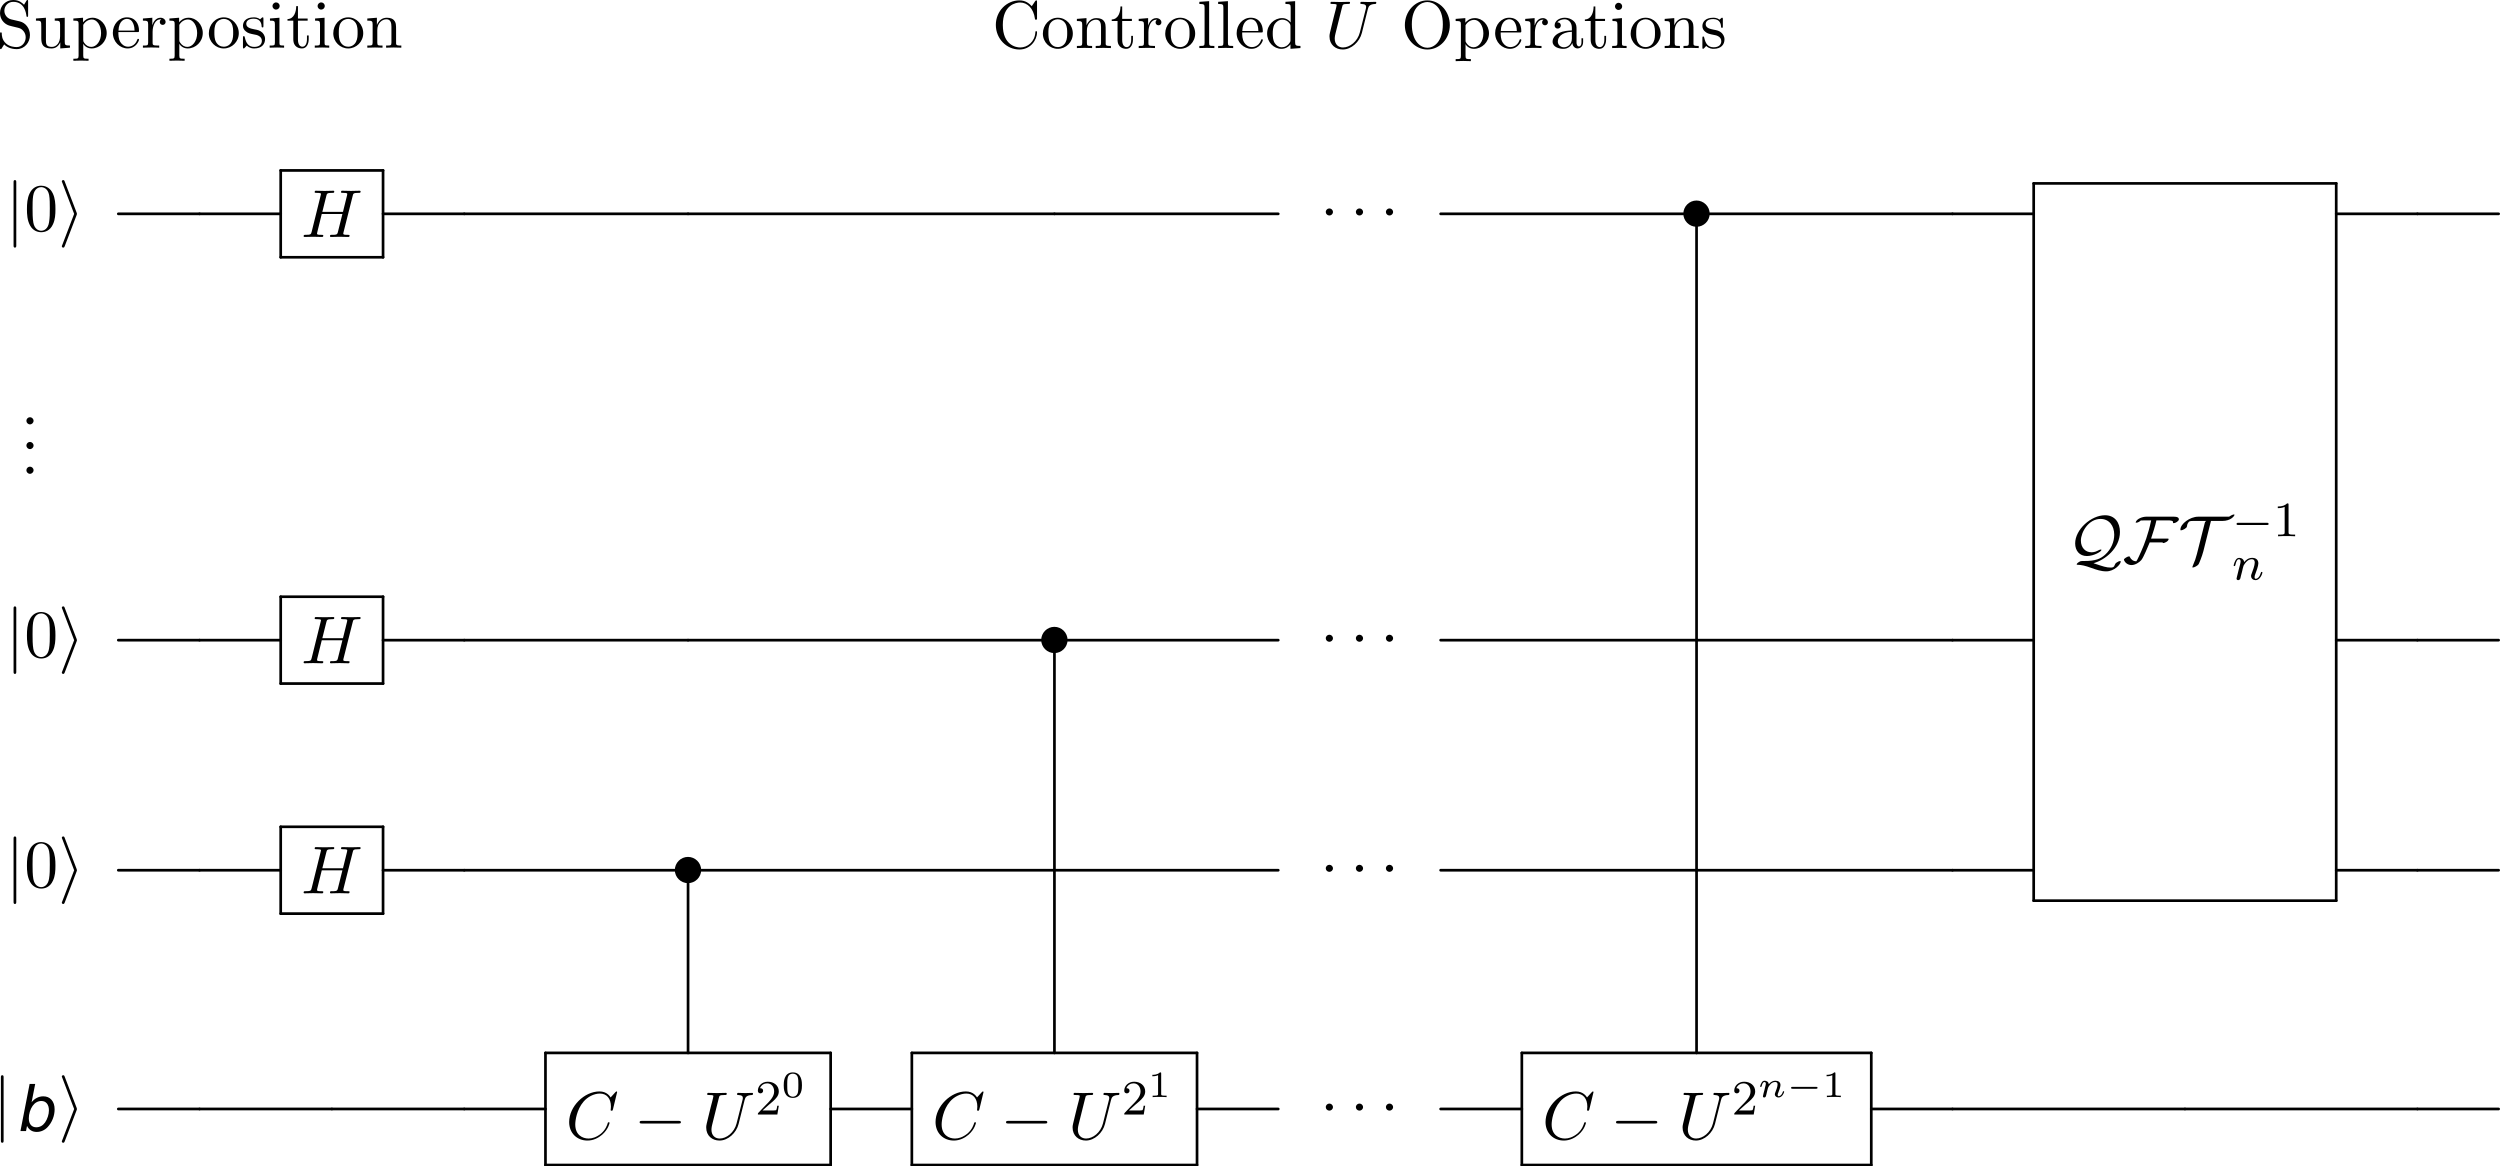 <?xml version="1.0" encoding="UTF-8" standalone="no"?>
<svg
   xmlns:dc="http://purl.org/dc/elements/1.1/"
   xmlns:cc="http://creativecommons.org/ns#"
   xmlns:rdf="http://www.w3.org/1999/02/22-rdf-syntax-ns#"
   xmlns:svg="http://www.w3.org/2000/svg"
   xmlns="http://www.w3.org/2000/svg"
   xmlns:xlink="http://www.w3.org/1999/xlink"
   xmlns:sodipodi="http://sodipodi.sourceforge.net/DTD/sodipodi-0.dtd"
   xmlns:inkscape="http://www.inkscape.org/namespaces/inkscape"
   width="403.041pt"
   height="188.046pt"
   viewBox="0 0 403.041 188.046"
   version="1.1"
   id="svg2004"
   sodipodi:docname="qpe_for_hhl.svg"
   inkscape:version="0.92.2 2405546, 2018-03-11">
  <sodipodi:namedview
     pagecolor="#ffffff"
     bordercolor="#666666"
     borderopacity="1"
     objecttolerance="10"
     gridtolerance="10"
     guidetolerance="10"
     inkscape:pageopacity="0"
     inkscape:pageshadow="2"
     inkscape:window-width="3440"
     inkscape:window-height="1440"
     id="namedview2006"
     showgrid="false"
     inkscape:zoom="1.7646791"
     inkscape:cx="-81.165393"
     inkscape:cy="198.53834"
     inkscape:window-x="-1"
     inkscape:window-y="-2"
     inkscape:window-maximized="1"
     inkscape:current-layer="svg2004"
     fit-margin-top="0"
     fit-margin-left="0"
     fit-margin-right="0"
     fit-margin-bottom="0" />
  <defs
     id="defs1451">
    <g
       id="g1449">
      <symbol
         overflow="visible"
         id="glyph0-0"
         style="overflow:visible">
        <path
           style="stroke:none"
           d=""
           id="path1299"
           inkscape:connector-curvature="0" />
      </symbol>
      <symbol
         overflow="visible"
         id="glyph0-1"
         style="overflow:visible">
        <path
           style="stroke:none"
           d="M 3.812,-4.234 2.406,-4.562 C 1.734,-4.734 1.312,-5.328 1.312,-5.953 c 0,-0.766 0.578,-1.438 1.438,-1.438 1.812,0 2.062,1.797 2.125,2.281 0.016,0.078 0.016,0.141 0.125,0.141 0.141,0 0.141,-0.062 0.141,-0.266 v -2.188 c 0,-0.188 0,-0.266 -0.109,-0.266 -0.078,0 -0.094,0.016 -0.172,0.141 l -0.375,0.625 c -0.328,-0.312 -0.781,-0.766 -1.75,-0.766 -1.203,0 -2.125,0.953 -2.125,2.109 0,0.906 0.578,1.703 1.438,2 0.109,0.047 0.672,0.172 1.438,0.359 0.297,0.078 0.609,0.156 0.922,0.562 0.234,0.281 0.344,0.641 0.344,1 0,0.766 -0.547,1.562 -1.469,1.562 -0.312,0 -1.141,-0.062 -1.719,-0.594 C 0.922,-1.281 0.891,-1.969 0.891,-2.359 0.875,-2.469 0.781,-2.469 0.75,-2.469 c -0.141,0 -0.141,0.062 -0.141,0.266 v 2.188 c 0,0.172 0,0.25 0.125,0.25 0.078,0 0.078,-0.016 0.156,-0.141 0,0 0.031,-0.047 0.391,-0.625 0.344,0.375 1.047,0.766 2.016,0.766 1.266,0 2.141,-1.062 2.141,-2.266 0,-1.094 -0.719,-1.984 -1.625,-2.203 z m 0,0"
           id="path1302"
           inkscape:connector-curvature="0" />
      </symbol>
      <symbol
         overflow="visible"
         id="glyph0-2"
         style="overflow:visible">
        <path
           style="stroke:none"
           d="M 4.266,-0.859 V 0.125 L 5.828,0 v -0.344 c -0.75,0 -0.844,-0.078 -0.844,-0.609 v -3.875 l -1.609,0.125 v 0.344 c 0.766,0 0.859,0.078 0.859,0.609 v 1.938 c 0,0.953 -0.531,1.688 -1.328,1.688 -0.906,0 -0.953,-0.5 -0.953,-1.078 v -3.625 l -1.609,0.125 v 0.344 c 0.859,0 0.859,0.031 0.859,1 v 1.641 c 0,0.844 0,1.844 1.656,1.844 0.609,0 1.094,-0.312 1.406,-0.984 z m 0,0"
           id="path1305"
           inkscape:connector-curvature="0" />
      </symbol>
      <symbol
         overflow="visible"
         id="glyph0-3"
         style="overflow:visible">
        <path
           style="stroke:none"
           d="m 1.875,-4.094 v -0.734 l -1.562,0.125 v 0.344 c 0.766,0 0.844,0.062 0.844,0.547 v 5.094 c 0,0.5 -0.125,0.5 -0.844,0.5 v 0.328 c 0.359,0 0.938,-0.031 1.219,-0.031 0.297,0 0.844,0.031 1.234,0.031 V 1.781 c -0.734,0 -0.859,0 -0.859,-0.5 V -0.641 C 1.969,-0.469 2.422,0.125 3.25,0.125 c 1.297,0 2.438,-1.078 2.438,-2.484 0,-1.375 -1.062,-2.469 -2.281,-2.469 -0.859,0 -1.312,0.484 -1.531,0.734 z M 1.906,-1.25 v -2.422 c 0.312,-0.562 0.859,-0.875 1.406,-0.875 0.797,0 1.469,0.953 1.469,2.188 0,1.328 -0.766,2.234 -1.578,2.234 -0.438,0 -0.844,-0.219 -1.141,-0.656 C 1.906,-1.016 1.906,-1.031 1.906,-1.25 Z m 0,0"
           id="path1308"
           inkscape:connector-curvature="0" />
      </symbol>
      <symbol
         overflow="visible"
         id="glyph0-4"
         style="overflow:visible">
        <path
           style="stroke:none"
           d="m 1.219,-2.75 c 0.062,-1.625 0.984,-1.891 1.359,-1.891 1.125,0 1.234,1.469 1.234,1.891 z M 1.203,-2.516 H 4.25 c 0.25,0 0.281,0 0.281,-0.234 0,-1.078 -0.594,-2.141 -1.953,-2.141 -1.266,0 -2.266,1.125 -2.266,2.484 0,1.469 1.141,2.531 2.391,2.531 1.328,0 1.828,-1.219 1.828,-1.422 0,-0.109 -0.094,-0.125 -0.141,-0.125 -0.109,0 -0.125,0.062 -0.141,0.141 -0.391,1.125 -1.375,1.125 -1.484,1.125 -0.547,0 -0.984,-0.328 -1.234,-0.734 C 1.203,-1.406 1.203,-2.125 1.203,-2.516 Z m 0,0"
           id="path1311"
           inkscape:connector-curvature="0" />
      </symbol>
      <symbol
         overflow="visible"
         id="glyph0-5"
         style="overflow:visible">
        <path
           style="stroke:none"
           d="m 1.828,-3.625 v -1.203 l -1.516,0.125 v 0.344 c 0.75,0 0.844,0.078 0.844,0.609 v 2.922 c 0,0.484 -0.125,0.484 -0.844,0.484 V 0 c 0.422,-0.016 0.938,-0.031 1.234,-0.031 0.438,0 0.953,0 1.391,0.031 V -0.344 H 2.703 c -0.812,0 -0.828,-0.109 -0.828,-0.5 v -1.688 c 0,-1.078 0.453,-2.047 1.281,-2.047 0.078,0 0.109,0 0.125,0.016 -0.031,0 -0.25,0.141 -0.25,0.422 0,0.297 0.234,0.469 0.469,0.469 0.203,0 0.469,-0.141 0.469,-0.484 0,-0.344 -0.344,-0.672 -0.812,-0.672 -0.797,0 -1.188,0.734 -1.328,1.203 z m 0,0"
           id="path1314"
           inkscape:connector-curvature="0" />
      </symbol>
      <symbol
         overflow="visible"
         id="glyph0-6"
         style="overflow:visible">
        <path
           style="stroke:none"
           d="m 5.141,-2.328 c 0,-1.406 -1.094,-2.562 -2.422,-2.562 -1.359,0 -2.406,1.188 -2.406,2.562 0,1.406 1.125,2.453 2.406,2.453 1.312,0 2.422,-1.078 2.422,-2.453 z M 2.719,-0.156 c -0.469,0 -0.938,-0.219 -1.234,-0.734 -0.281,-0.469 -0.281,-1.141 -0.281,-1.531 0,-0.422 0,-1.016 0.266,-1.5 0.297,-0.5 0.812,-0.719 1.25,-0.719 0.484,0 0.953,0.234 1.234,0.703 0.281,0.469 0.281,1.109 0.281,1.516 0,0.391 0,0.984 -0.25,1.469 C 3.75,-0.469 3.266,-0.156 2.719,-0.156 Z m 0,0"
           id="path1317"
           inkscape:connector-curvature="0" />
      </symbol>
      <symbol
         overflow="visible"
         id="glyph0-7"
         style="overflow:visible">
        <path
           style="stroke:none"
           d="m 2.266,-2.109 c 0.25,0.031 1.141,0.219 1.141,1 C 3.406,-0.562 3.016,-0.125 2.172,-0.125 1.25,-0.125 0.859,-0.734 0.656,-1.672 0.625,-1.812 0.609,-1.859 0.5,-1.859 c -0.141,0 -0.141,0.078 -0.141,0.281 v 1.438 c 0,0.188 0,0.266 0.125,0.266 0.047,0 0.062,-0.016 0.266,-0.219 0.031,-0.031 0.031,-0.047 0.219,-0.25 C 1.453,0.109 1.938,0.125 2.172,0.125 c 1.25,0 1.75,-0.734 1.75,-1.516 0,-0.578 -0.328,-0.906 -0.453,-1.047 -0.359,-0.344 -0.781,-0.438 -1.25,-0.516 -0.609,-0.125 -1.328,-0.266 -1.328,-0.891 0,-0.391 0.281,-0.828 1.219,-0.828 1.188,0 1.25,0.969 1.266,1.312 0.016,0.094 0.109,0.094 0.141,0.094 0.141,0 0.141,-0.047 0.141,-0.25 V -4.625 c 0,-0.188 0,-0.266 -0.125,-0.266 -0.047,0 -0.078,0 -0.219,0.141 -0.031,0.031 -0.141,0.141 -0.188,0.172 -0.406,-0.312 -0.859,-0.312 -1.016,-0.312 -1.328,0 -1.75,0.734 -1.75,1.344 0,0.391 0.172,0.688 0.469,0.922 0.344,0.297 0.656,0.359 1.438,0.516 z m 0,0"
           id="path1320"
           inkscape:connector-curvature="0" />
      </symbol>
      <symbol
         overflow="visible"
         id="glyph0-8"
         style="overflow:visible">
        <path
           style="stroke:none"
           d="m 1.938,-4.828 -1.531,0.125 v 0.344 c 0.703,0 0.797,0.062 0.797,0.594 v 2.938 c 0,0.484 -0.109,0.484 -0.844,0.484 V 0 c 0.344,-0.016 0.938,-0.031 1.203,-0.031 0.375,0 0.766,0.016 1.125,0.031 v -0.344 c -0.719,0 -0.75,-0.047 -0.75,-0.469 z M 1.969,-6.719 c 0,-0.344 -0.266,-0.578 -0.578,-0.578 C 1.062,-7.297 0.812,-7 0.812,-6.719 c 0,0.297 0.25,0.578 0.578,0.578 0.312,0 0.578,-0.234 0.578,-0.578 z m 0,0"
           id="path1323"
           inkscape:connector-curvature="0" />
      </symbol>
      <symbol
         overflow="visible"
         id="glyph0-9"
         style="overflow:visible">
        <path
           style="stroke:none"
           d="m 1.891,-4.359 h 1.562 v -0.344 h -1.562 v -2 h -0.281 c 0,0.891 -0.328,2.062 -1.406,2.094 v 0.25 h 0.938 v 3 c 0,1.344 1.016,1.484 1.406,1.484 C 3.312,0.125 3.625,-0.656 3.625,-1.359 V -1.969 H 3.344 V -1.375 c 0,0.812 -0.328,1.219 -0.719,1.219 -0.734,0 -0.734,-0.984 -0.734,-1.172 z m 0,0"
           id="path1326"
           inkscape:connector-curvature="0" />
      </symbol>
      <symbol
         overflow="visible"
         id="glyph0-10"
         style="overflow:visible">
        <path
           style="stroke:none"
           d="m 1.203,-3.75 v 2.922 c 0,0.484 -0.125,0.484 -0.859,0.484 V 0 c 0.391,-0.016 0.938,-0.031 1.234,-0.031 0.281,0 0.859,0.016 1.219,0.031 v -0.344 c -0.719,0 -0.844,0 -0.844,-0.484 v -2 c 0,-1.141 0.766,-1.75 1.469,-1.75 0.688,0 0.812,0.594 0.812,1.203 v 2.547 c 0,0.484 -0.125,0.484 -0.859,0.484 V 0 c 0.391,-0.016 0.938,-0.031 1.234,-0.031 0.281,0 0.859,0.016 1.219,0.031 v -0.344 c -0.562,0 -0.828,0 -0.844,-0.328 V -2.75 c 0,-0.938 0,-1.281 -0.344,-1.672 -0.141,-0.188 -0.5,-0.406 -1.141,-0.406 -0.797,0 -1.312,0.469 -1.609,1.156 v -1.156 l -1.547,0.125 v 0.344 c 0.766,0 0.859,0.078 0.859,0.609 z m 0,0"
           id="path1329"
           inkscape:connector-curvature="0" />
      </symbol>
      <symbol
         overflow="visible"
         id="glyph0-11"
         style="overflow:visible">
        <path
           style="stroke:none"
           d="m 0.609,-3.734 c 0,2.266 1.766,3.969 3.797,3.969 1.781,0 2.844,-1.516 2.844,-2.781 0,-0.109 0,-0.172 -0.141,-0.172 -0.125,0 -0.125,0.062 -0.125,0.172 C 6.891,-1 5.719,-0.094 4.531,-0.094 c -0.656,0 -2.797,-0.375 -2.797,-3.625 0,-3.266 2.125,-3.625 2.797,-3.625 1.188,0 2.156,0.984 2.375,2.578 0.016,0.156 0.016,0.188 0.172,0.188 C 7.25,-4.578 7.25,-4.609 7.25,-4.844 v -2.578 c 0,-0.188 0,-0.266 -0.125,-0.266 -0.031,0 -0.078,0 -0.172,0.125 L 6.406,-6.75 c -0.391,-0.391 -0.953,-0.938 -2,-0.938 -2.047,0 -3.797,1.734 -3.797,3.953 z m 0,0"
           id="path1332"
           inkscape:connector-curvature="0" />
      </symbol>
      <symbol
         overflow="visible"
         id="glyph0-12"
         style="overflow:visible">
        <path
           style="stroke:none"
           d="m 1.938,-7.562 -1.578,0.109 v 0.344 c 0.766,0 0.844,0.078 0.844,0.609 v 5.672 c 0,0.484 -0.109,0.484 -0.844,0.484 V 0 C 0.719,-0.016 1.297,-0.031 1.578,-0.031 1.844,-0.031 2.375,-0.016 2.781,0 v -0.344 c -0.734,0 -0.844,0 -0.844,-0.484 z m 0,0"
           id="path1335"
           inkscape:connector-curvature="0" />
      </symbol>
      <symbol
         overflow="visible"
         id="glyph0-13"
         style="overflow:visible">
        <path
           style="stroke:none"
           d="M 4.141,-0.594 V 0.125 L 5.75,0 v -0.344 c -0.766,0 -0.859,-0.078 -0.859,-0.609 V -7.562 l -1.562,0.109 v 0.344 c 0.766,0 0.844,0.078 0.844,0.609 v 2.359 c -0.312,-0.391 -0.781,-0.688 -1.375,-0.688 -1.281,0 -2.422,1.078 -2.422,2.484 0,1.391 1.062,2.469 2.312,2.469 0.688,0 1.188,-0.375 1.453,-0.719 z m 0,-2.922 v 2.234 c 0,0.188 0,0.219 -0.109,0.391 C 3.703,-0.359 3.203,-0.125 2.734,-0.125 2.25,-0.125 1.859,-0.406 1.594,-0.812 1.312,-1.266 1.281,-1.891 1.281,-2.328 c 0,-0.406 0.016,-1.062 0.328,-1.547 C 1.844,-4.219 2.25,-4.578 2.844,-4.578 c 0.391,0 0.844,0.156 1.188,0.656 0.109,0.188 0.109,0.203 0.109,0.406 z m 0,0"
           id="path1338"
           inkscape:connector-curvature="0" />
      </symbol>
      <symbol
         overflow="visible"
         id="glyph0-14"
         style="overflow:visible">
        <path
           style="stroke:none"
           d="m 7.859,-3.703 c 0,-2.219 -1.641,-3.984 -3.625,-3.984 -1.953,0 -3.625,1.75 -3.625,3.984 0,2.234 1.688,3.938 3.625,3.938 1.984,0 3.625,-1.734 3.625,-3.938 z M 4.25,-0.047 C 3.203,-0.047 1.734,-1 1.734,-3.844 c 0,-2.828 1.594,-3.578 2.5,-3.578 0.953,0 2.5,0.781 2.5,3.578 0,2.891 -1.484,3.797 -2.484,3.797 z m 0,0"
           id="path1341"
           inkscape:connector-curvature="0" />
      </symbol>
      <symbol
         overflow="visible"
         id="glyph0-15"
         style="overflow:visible">
        <path
           style="stroke:none"
           d="M 3.625,-0.828 C 3.672,-0.391 3.969,0.062 4.484,0.062 4.719,0.062 5.375,-0.094 5.375,-0.969 V -1.578 H 5.109 v 0.609 c 0,0.625 -0.281,0.703 -0.391,0.703 -0.359,0 -0.406,-0.5 -0.406,-0.547 V -3 c 0,-0.453 0,-0.875 -0.391,-1.281 -0.438,-0.438 -0.984,-0.609 -1.5,-0.609 -0.891,0 -1.641,0.516 -1.641,1.234 0,0.328 0.219,0.516 0.5,0.516 0.297,0 0.5,-0.219 0.5,-0.5 0,-0.141 -0.062,-0.5 -0.562,-0.5 0.297,-0.391 0.828,-0.5 1.188,-0.5 0.531,0 1.156,0.422 1.156,1.391 v 0.406 C 3,-2.812 2.234,-2.781 1.547,-2.453 c -0.812,0.375 -1.094,0.938 -1.094,1.422 0,0.875 1.062,1.156 1.75,1.156 0.719,0 1.219,-0.438 1.422,-0.953 z M 3.562,-2.625 v 1.094 c 0,1.047 -0.797,1.406 -1.281,1.406 -0.531,0 -0.984,-0.375 -0.984,-0.922 0,-0.594 0.453,-1.5 2.266,-1.578 z m 0,0"
           id="path1344"
           inkscape:connector-curvature="0" />
      </symbol>
      <symbol
         overflow="visible"
         id="glyph0-16"
         style="overflow:visible">
        <path
           style="stroke:none"
           d="m 2.625,-7.203 c -0.094,-0.25 -0.125,-0.25 -0.375,-0.25 H 0.406 v 0.344 h 0.266 c 0.828,0 0.859,0.125 0.859,0.516 v 5.453 c 0,0.297 0,0.797 -1.125,0.797 V 0 c 0.375,-0.016 0.906,-0.031 1.266,-0.031 0.375,0 0.906,0.016 1.281,0.031 v -0.344 c -1.125,0 -1.125,-0.5 -1.125,-0.797 V -7.031 H 1.844 l 2.625,6.797 C 4.531,-0.094 4.578,0 4.688,0 4.812,0 4.844,-0.094 4.891,-0.203 L 7.562,-7.109 h 0.016 v 6.266 c 0,0.391 -0.016,0.5 -0.859,0.5 H 6.453 V 0 c 0.406,-0.031 1.156,-0.031 1.578,-0.031 0.422,0 1.156,0 1.562,0.031 V -0.344 H 9.328 c -0.844,0 -0.859,-0.109 -0.859,-0.5 v -5.75 c 0,-0.391 0.016,-0.516 0.859,-0.516 H 9.594 v -0.344 H 7.75 c -0.297,0 -0.297,0.016 -0.359,0.219 L 5,-1.094 Z m 0,0"
           id="path1347"
           inkscape:connector-curvature="0" />
      </symbol>
      <symbol
         overflow="visible"
         id="glyph0-17"
         style="overflow:visible">
        <path
           style="stroke:none"
           d="m 1.203,-3.75 v 2.922 c 0,0.484 -0.125,0.484 -0.859,0.484 V 0 c 0.391,-0.016 0.938,-0.031 1.234,-0.031 0.281,0 0.859,0.016 1.219,0.031 v -0.344 c -0.719,0 -0.844,0 -0.844,-0.484 v -2 c 0,-1.141 0.766,-1.75 1.469,-1.75 0.688,0 0.812,0.594 0.812,1.203 v 2.547 c 0,0.484 -0.125,0.484 -0.859,0.484 V 0 c 0.391,-0.016 0.938,-0.031 1.234,-0.031 0.281,0 0.859,0.016 1.219,0.031 v -0.344 c -0.719,0 -0.844,0 -0.844,-0.484 v -2 c 0,-1.141 0.781,-1.75 1.469,-1.75 0.688,0 0.812,0.594 0.812,1.203 v 2.547 c 0,0.484 -0.125,0.484 -0.859,0.484 V 0 c 0.391,-0.016 0.938,-0.031 1.234,-0.031 0.281,0 0.859,0.016 1.219,0.031 v -0.344 c -0.562,0 -0.828,0 -0.844,-0.328 V -2.75 c 0,-0.938 0,-1.281 -0.344,-1.672 -0.141,-0.188 -0.5,-0.406 -1.141,-0.406 -0.922,0 -1.391,0.656 -1.578,1.078 C 4.797,-4.703 3.984,-4.828 3.5,-4.828 c -0.797,0 -1.312,0.469 -1.609,1.156 v -1.156 l -1.547,0.125 v 0.344 c 0.766,0 0.859,0.078 0.859,0.609 z m 0,0"
           id="path1350"
           inkscape:connector-curvature="0" />
      </symbol>
      <symbol
         overflow="visible"
         id="glyph0-18"
         style="overflow:visible">
        <path
           style="stroke:none"
           d="m 5.016,-3.484 c 0,-0.875 -0.047,-1.75 -0.438,-2.562 -0.5,-1.047 -1.391,-1.219 -1.859,-1.219 -0.641,0 -1.438,0.281 -1.891,1.297 -0.344,0.75 -0.406,1.609 -0.406,2.484 0,0.812 0.047,1.797 0.5,2.625 0.469,0.875 1.266,1.094 1.797,1.094 0.578,0 1.422,-0.219 1.891,-1.266 0.359,-0.75 0.406,-1.594 0.406,-2.453 z M 2.719,0 C 2.297,0 1.641,-0.266 1.453,-1.312 c -0.125,-0.656 -0.125,-1.672 -0.125,-2.312 0,-0.688 0,-1.406 0.094,-2 C 1.625,-6.922 2.438,-7.031 2.719,-7.031 c 0.359,0 1.078,0.203 1.281,1.281 0.109,0.609 0.109,1.438 0.109,2.125 0,0.828 0,1.562 -0.125,2.266 C 3.828,-0.328 3.203,0 2.719,0 Z m 0,0"
           id="path1353"
           inkscape:connector-curvature="0" />
      </symbol>
      <symbol
         overflow="visible"
         id="glyph0-19"
         style="overflow:visible">
        <path
           style="stroke:none"
           d="m 2.094,-0.578 c 0,-0.312 -0.266,-0.578 -0.578,-0.578 -0.312,0 -0.578,0.266 -0.578,0.578 C 0.938,-0.266 1.203,0 1.516,0 1.828,0 2.094,-0.266 2.094,-0.578 Z m 0,0"
           id="path1356"
           inkscape:connector-curvature="0" />
      </symbol>
      <symbol
         overflow="visible"
         id="glyph1-0"
         style="overflow:visible">
        <path
           style="stroke:none"
           d=""
           id="path1359"
           inkscape:connector-curvature="0" />
      </symbol>
      <symbol
         overflow="visible"
         id="glyph1-1"
         style="overflow:visible">
        <path
           style="stroke:none"
           d="m 6.922,-6.297 c 0.109,-0.453 0.312,-0.781 1.188,-0.812 0.047,0 0.172,-0.016 0.172,-0.219 0,-0.016 0,-0.125 -0.141,-0.125 -0.359,0 -0.734,0.031 -1.109,0.031 -0.375,0 -0.766,-0.031 -1.125,-0.031 -0.078,0 -0.203,0 -0.203,0.219 0,0.125 0.109,0.125 0.203,0.125 0.609,0.016 0.734,0.234 0.734,0.484 0,0.031 -0.016,0.188 -0.031,0.219 L 5.625,-2.516 C 5.25,-1.047 4,-0.094 2.906,-0.094 c -0.734,0 -1.328,-0.484 -1.328,-1.422 0,-0.016 0,-0.375 0.125,-0.844 l 1.062,-4.25 c 0.094,-0.391 0.109,-0.5 0.906,-0.5 0.281,0 0.375,0 0.375,-0.219 0,-0.125 -0.125,-0.125 -0.156,-0.125 -0.297,0 -1.094,0.031 -1.391,0.031 -0.312,0 -1.094,-0.031 -1.406,-0.031 -0.094,0 -0.203,0 -0.203,0.219 0,0.125 0.094,0.125 0.297,0.125 0.016,0 0.234,0 0.422,0.016 0.188,0.031 0.281,0.031 0.281,0.172 0,0.078 -0.109,0.531 -0.172,0.781 l -0.25,0.953 c -0.094,0.438 -0.625,2.5 -0.656,2.703 -0.078,0.297 -0.078,0.469 -0.078,0.625 0,1.328 0.984,2.094 2.141,2.094 C 4.25,0.234 5.594,-1 5.953,-2.438 Z m 0,0"
           id="path1362"
           inkscape:connector-curvature="0" />
      </symbol>
      <symbol
         overflow="visible"
         id="glyph1-2"
         style="overflow:visible">
        <path
           style="stroke:none"
           d="m 8.328,-6.609 c 0.094,-0.391 0.109,-0.5 0.906,-0.5 0.281,0 0.375,0 0.375,-0.219 0,-0.125 -0.125,-0.125 -0.156,-0.125 -0.297,0 -1.094,0.031 -1.391,0.031 -0.312,0 -1.094,-0.031 -1.406,-0.031 -0.094,0 -0.203,0 -0.203,0.219 0,0.125 0.094,0.125 0.297,0.125 0.016,0 0.234,0 0.422,0.016 0.188,0.031 0.281,0.031 0.281,0.172 0,0.047 0,0.078 -0.031,0.219 l -0.656,2.656 H 3.438 l 0.641,-2.562 c 0.094,-0.391 0.125,-0.5 0.922,-0.5 0.281,0 0.359,0 0.359,-0.219 0,-0.125 -0.109,-0.125 -0.141,-0.125 -0.312,0 -1.094,0.031 -1.406,0.031 -0.312,0 -1.094,-0.031 -1.406,-0.031 -0.078,0 -0.203,0 -0.203,0.219 0,0.125 0.094,0.125 0.312,0.125 0.016,0 0.219,0 0.406,0.016 0.203,0.031 0.297,0.031 0.297,0.172 0,0.047 -0.016,0.078 -0.047,0.219 L 1.719,-0.844 c -0.109,0.422 -0.141,0.5 -1,0.5 -0.188,0 -0.297,0 -0.297,0.219 C 0.422,0 0.562,0 0.578,0 c 0.312,0 1.078,-0.031 1.391,-0.031 0.219,0 0.469,0.016 0.688,0.016 C 2.906,-0.016 3.141,0 3.375,0 c 0.078,0 0.219,0 0.219,-0.219 0,-0.125 -0.109,-0.125 -0.312,-0.125 -0.406,0 -0.703,0 -0.703,-0.188 0,-0.062 0.016,-0.125 0.031,-0.188 L 3.344,-3.703 h 3.328 c -0.453,1.812 -0.703,2.844 -0.75,3 -0.109,0.359 -0.312,0.359 -1,0.359 -0.156,0 -0.25,0 -0.25,0.219 0,0.125 0.125,0.125 0.156,0.125 0.297,0 1.078,-0.031 1.375,-0.031 0.234,0 0.469,0.016 0.703,0.016 C 7.141,-0.016 7.391,0 7.609,0 c 0.094,0 0.219,0 0.219,-0.219 0,-0.125 -0.094,-0.125 -0.297,-0.125 -0.406,0 -0.719,0 -0.719,-0.188 0,-0.062 0.031,-0.125 0.031,-0.188 z m 0,0"
           id="path1365"
           inkscape:connector-curvature="0" />
      </symbol>
      <symbol
         overflow="visible"
         id="glyph1-3"
         style="overflow:visible">
        <path
           style="stroke:none"
           d="M 5.25,-7.281 C 5.266,-7.328 5.297,-7.391 5.297,-7.453 5.297,-7.562 5.219,-7.562 5.156,-7.562 5.047,-7.562 5.031,-7.547 5,-7.344 l -1.812,7.203 c -0.828,-0.094 -1.25,-0.5 -1.25,-1.219 0,-0.219 0,-0.5 0.594,-2.031 0.047,-0.125 0.125,-0.312 0.125,-0.531 0,-0.5 -0.359,-0.906 -0.906,-0.906 -1.031,0 -1.438,1.594 -1.438,1.688 0,0.109 0.109,0.109 0.141,0.109 0.109,0 0.109,-0.016 0.172,-0.203 0.297,-1.031 0.734,-1.344 1.094,-1.344 0.094,0 0.281,0 0.281,0.344 0,0.281 -0.109,0.562 -0.25,0.938 -0.531,1.375 -0.531,1.656 -0.531,1.844 0,1.031 0.859,1.484 1.906,1.547 -0.094,0.391 -0.094,0.422 -0.25,1 -0.031,0.109 -0.25,1 -0.25,1.031 0,0.016 0,0.109 0.141,0.109 0.016,0 0.062,0 0.094,-0.047 0.031,-0.016 0.094,-0.297 0.125,-0.438 L 3.406,0.125 c 0.406,0 1.359,0 2.391,-1.172 0.438,-0.5 0.672,-0.984 0.797,-1.312 C 6.688,-2.625 6.922,-3.578 6.922,-4.062 c 0,-0.609 -0.297,-0.766 -0.469,-0.766 -0.281,0 -0.547,0.297 -0.547,0.531 0,0.141 0.062,0.203 0.156,0.297 0.125,0.125 0.391,0.406 0.391,0.922 0,0.703 -0.562,1.594 -0.953,1.984 C 4.547,-0.125 3.844,-0.125 3.453,-0.125 Z m 0,0"
           id="path1368"
           inkscape:connector-curvature="0" />
      </symbol>
      <symbol
         overflow="visible"
         id="glyph1-4"
         style="overflow:visible">
        <path
           style="stroke:none"
           d="m 4.781,-7.766 c 0.062,-0.141 0.062,-0.188 0.062,-0.203 0,-0.109 -0.094,-0.203 -0.219,-0.203 -0.078,0 -0.156,0.031 -0.188,0.094 L 0.656,2.312 C 0.594,2.453 0.594,2.5 0.594,2.516 c 0,0.109 0.109,0.203 0.219,0.203 0.141,0 0.188,-0.062 0.25,-0.25 z m 0,0"
           id="path1371"
           inkscape:connector-curvature="0" />
      </symbol>
      <symbol
         overflow="visible"
         id="glyph1-5"
         style="overflow:visible">
        <path
           style="stroke:none"
           d="M 8.281,-7.578 C 8.281,-7.609 8.266,-7.688 8.172,-7.688 8.141,-7.688 8.125,-7.672 8,-7.562 L 7.234,-6.719 C 7.141,-6.875 6.641,-7.688 5.438,-7.688 3,-7.688 0.547,-5.281 0.547,-2.75 c 0,1.797 1.281,2.984 2.953,2.984 0.953,0 1.781,-0.438 2.359,-0.938 C 6.875,-1.594 7.062,-2.578 7.062,-2.625 c 0,-0.094 -0.109,-0.094 -0.141,-0.094 -0.062,0 -0.109,0.016 -0.141,0.094 C 6.688,-2.297 6.438,-1.531 5.688,-0.891 4.922,-0.281 4.25,-0.094 3.672,-0.094 c -0.984,0 -2.141,-0.578 -2.141,-2.266 0,-0.625 0.234,-2.391 1.328,-3.672 0.656,-0.781 1.688,-1.312 2.656,-1.312 1.109,0 1.766,0.828 1.766,2.094 0,0.438 -0.047,0.453 -0.047,0.562 0,0.109 0.125,0.109 0.172,0.109 0.141,0 0.141,-0.031 0.203,-0.219 z m 0,0"
           id="path1374"
           inkscape:connector-curvature="0" />
      </symbol>
      <symbol
         overflow="visible"
         id="glyph2-0"
         style="overflow:visible">
        <path
           style="stroke:none"
           d=""
           id="path1377"
           inkscape:connector-curvature="0" />
      </symbol>
      <symbol
         overflow="visible"
         id="glyph2-1"
         style="overflow:visible">
        <path
           style="stroke:none"
           d="m 1.734,-7.781 c 0,-0.203 0,-0.391 -0.219,-0.391 -0.219,0 -0.219,0.188 -0.219,0.391 V 2.328 c 0,0.203 0,0.391 0.219,0.391 0.219,0 0.219,-0.188 0.219,-0.391 z m 0,0"
           id="path1380"
           inkscape:connector-curvature="0" />
      </symbol>
      <symbol
         overflow="visible"
         id="glyph2-2"
         style="overflow:visible">
        <path
           style="stroke:none"
           d="M 2.984,-2.547 C 3.031,-2.672 3.031,-2.688 3.031,-2.719 c 0,-0.047 0,-0.062 -0.047,-0.188 L 1.062,-7.922 c -0.062,-0.188 -0.125,-0.25 -0.25,-0.25 -0.109,0 -0.219,0.094 -0.219,0.203 0,0.047 0,0.062 0.062,0.188 L 2.578,-2.719 0.656,2.312 C 0.594,2.438 0.594,2.453 0.594,2.516 0.594,2.625 0.703,2.719 0.812,2.719 0.953,2.719 1,2.625 1.047,2.516 Z m 0,0"
           id="path1383"
           inkscape:connector-curvature="0" />
      </symbol>
      <symbol
         overflow="visible"
         id="glyph2-3"
         style="overflow:visible">
        <path
           style="stroke:none"
           d="m 2.094,-2.719 c 0,-0.328 -0.266,-0.578 -0.578,-0.578 -0.312,0 -0.578,0.25 -0.578,0.578 0,0.312 0.266,0.562 0.578,0.562 0.312,0 0.578,-0.25 0.578,-0.562 z m 0,0"
           id="path1386"
           inkscape:connector-curvature="0" />
      </symbol>
      <symbol
         overflow="visible"
         id="glyph2-4"
         style="overflow:visible">
        <path
           style="stroke:none"
           d="m 4.844,-2.719 c 0,-1.172 -0.969,-2.125 -2.125,-2.125 -1.172,0 -2.125,0.969 -2.125,2.125 0,1.141 0.953,2.109 2.125,2.109 1.156,0 2.125,-0.953 2.125,-2.109 z m 0,0"
           id="path1389"
           inkscape:connector-curvature="0" />
      </symbol>
      <symbol
         overflow="visible"
         id="glyph2-5"
         style="overflow:visible">
        <path
           style="stroke:none"
           d="m 2.438,-0.312 c -0.219,0 -0.328,0 -0.609,0.172 C 1.75,-0.094 1.484,0.094 1.484,0.219 c 0,0.078 0.047,0.078 0.109,0.078 0.734,0.031 1.172,0.125 2.266,0.516 0.75,0.266 1.531,0.547 2.391,0.547 1.281,0 2.328,-1.125 2.328,-1.578 0,-0.047 -0.031,-0.094 -0.094,-0.094 -0.109,0 -0.344,0.094 -0.516,0.219 -0.25,0.156 -0.266,0.234 -0.328,0.375 C 7.5,0.719 7.266,0.75 6.969,0.75 6.25,0.75 5.766,0.578 4.188,0.047 6.078,-0.484 8.453,-2.375 8.453,-5 c 0,-1.484 -0.812,-2.688 -2.406,-2.688 -2.234,0 -4.812,2.281 -4.812,4.547 0,1.156 0.688,2.031 1.891,2.031 1.109,0 2.344,-0.719 2.344,-0.984 0,-0.062 -0.062,-0.062 -0.109,-0.062 -0.156,0 -0.344,0.109 -0.5,0.188 -0.438,0.25 -0.906,0.25 -1.016,0.25 -0.969,0 -1.688,-0.75 -1.688,-1.875 0,-1.375 1.234,-3.5 3.172,-3.5 1.375,0 2.203,1.094 2.203,2.547 0,1.078 -0.453,2.312 -1.484,3.234 -0.719,0.641 -1.516,1 -3.297,1 z m 0,0"
           id="path1392"
           inkscape:connector-curvature="0" />
      </symbol>
      <symbol
         overflow="visible"
         id="glyph2-6"
         style="overflow:visible">
        <path
           style="stroke:none"
           d="m 9.047,-7.031 c 0,-0.5 -0.828,-0.422 -1.172,-0.422 H 3.766 c -0.547,0 -1.516,0.312 -1.688,0.906 0.016,0.062 0.031,0.062 0.109,0.062 0.234,0 0.562,-0.188 0.719,-0.359 0.328,0 0.656,-0.016 1,-0.016 h 0.672 c 0,0 -0.047,0.203 -0.047,0.203 -0.422,2 -1.062,3.688 -1.547,4.766 -0.062,0.141 -0.656,1.5 -0.797,1.625 -0.484,0 -0.844,-0.266 -1.047,-0.688 -0.031,-0.062 -0.031,-0.109 -0.109,-0.109 -0.25,0 -0.844,0.359 -0.844,0.531 0,0.031 0.016,0.047 0.016,0.078 0.203,0.5 0.688,0.797 1.219,0.797 0.562,0 1.203,-0.391 1.562,-0.797 C 3.344,-0.875 4.062,-2.656 4.344,-3.312 h 2.109 c -0.016,0.016 -0.031,0.016 -0.031,0.031 0,0.047 0.062,0.078 0.109,0.078 0.234,0 0.859,-0.312 0.859,-0.641 0,-0.078 -0.078,-0.078 -0.203,-0.078 h -2.625 c 0.297,-0.969 0.656,-1.938 0.859,-2.938 h 1.438 c 0.266,0 1.031,-0.062 1.234,0.188 0.016,0.062 -0.016,0.172 0.016,0.219 0.031,0.031 0.062,0.047 0.094,0.047 0.266,0 0.844,-0.328 0.844,-0.625 z m 0,0"
           id="path1395"
           inkscape:connector-curvature="0" />
      </symbol>
      <symbol
         overflow="visible"
         id="glyph2-7"
         style="overflow:visible">
        <path
           style="stroke:none"
           d="m 5.297,-6.766 h 1.812 c 1.438,0 1.984,-0.844 1.984,-0.984 0,-0.047 -0.047,-0.062 -0.094,-0.062 -0.125,0 -0.406,0.109 -0.672,0.297 -0.094,0.062 -0.109,0.062 -0.328,0.062 H 3.234 c -1.344,0 -2.859,1.172 -2.859,2.062 0,0.062 0,0.141 0.078,0.141 0.266,0 0.953,-0.359 0.969,-0.625 0.016,-0.188 0.047,-0.391 0.25,-0.672 C 1.781,-6.688 1.875,-6.766 2.359,-6.766 H 4.531 c -0.188,0.109 -0.234,0.281 -0.25,0.391 l -1.25,4.938 c -0.125,0.531 -0.359,1.219 -0.672,1.922 -0.062,0.141 -0.062,0.156 -0.062,0.188 0,0.062 0.031,0.062 0.094,0.062 0.219,0 0.75,-0.281 0.906,-0.516 C 3.375,0.109 3.844,-1 4.078,-1.906 Z m 0,0"
           id="path1398"
           inkscape:connector-curvature="0" />
      </symbol>
      <symbol
         overflow="visible"
         id="glyph2-8"
         style="overflow:visible">
        <path
           style="stroke:none"
           d="m 7.188,-2.516 c 0.188,0 0.375,0 0.375,-0.203 0,-0.219 -0.188,-0.219 -0.375,-0.219 H 1.281 c -0.188,0 -0.375,0 -0.375,0.219 0,0.203 0.188,0.203 0.375,0.203 z m 0,0"
           id="path1401"
           inkscape:connector-curvature="0" />
      </symbol>
      <symbol
         overflow="visible"
         id="glyph3-0"
         style="overflow:visible">
        <path
           style="stroke:none"
           d=""
           id="path1404"
           inkscape:connector-curvature="0" />
      </symbol>
      <symbol
         overflow="visible"
         id="glyph3-1"
         style="overflow:visible">
        <path
           style="stroke:none"
           d="m 5.562,-1.812 c 0.141,0 0.312,0 0.312,-0.172 0,-0.188 -0.172,-0.188 -0.312,-0.188 H 1 c -0.125,0 -0.297,0 -0.297,0.188 C 0.703,-1.812 0.875,-1.812 1,-1.812 Z m 0,0"
           id="path1407"
           inkscape:connector-curvature="0" />
      </symbol>
      <symbol
         overflow="visible"
         id="glyph4-0"
         style="overflow:visible">
        <path
           style="stroke:none"
           d=""
           id="path1410"
           inkscape:connector-curvature="0" />
      </symbol>
      <symbol
         overflow="visible"
         id="glyph4-1"
         style="overflow:visible">
        <path
           style="stroke:none"
           d="m 2.5,-5.078 c 0,-0.219 -0.016,-0.219 -0.234,-0.219 -0.328,0.312 -0.75,0.5 -1.5,0.5 v 0.266 c 0.219,0 0.641,0 1.109,-0.203 v 4.078 c 0,0.297 -0.031,0.391 -0.781,0.391 H 0.812 V 0 c 0.328,-0.031 1.016,-0.031 1.375,-0.031 0.359,0 1.047,0 1.375,0.031 V -0.266 H 3.281 c -0.75,0 -0.781,-0.094 -0.781,-0.391 z m 0,0"
           id="path1413"
           inkscape:connector-curvature="0" />
      </symbol>
      <symbol
         overflow="visible"
         id="glyph4-2"
         style="overflow:visible">
        <path
           style="stroke:none"
           d="m 2.25,-1.625 c 0.125,-0.125 0.453,-0.391 0.594,-0.5 0.484,-0.453 0.953,-0.891 0.953,-1.609 0,-0.953 -0.797,-1.562 -1.781,-1.562 -0.969,0 -1.594,0.719 -1.594,1.438 0,0.391 0.312,0.438 0.422,0.438 0.172,0 0.422,-0.109 0.422,-0.422 0,-0.406 -0.406,-0.406 -0.5,-0.406 C 1,-4.844 1.531,-5.031 1.922,-5.031 c 0.734,0 1.125,0.625 1.125,1.297 0,0.828 -0.578,1.438 -1.531,2.391 l -1,1.047 C 0.422,-0.219 0.422,-0.203 0.422,0 H 3.562 l 0.234,-1.422 h -0.25 C 3.531,-1.266 3.469,-0.875 3.375,-0.719 c -0.047,0.062 -0.656,0.062 -0.781,0.062 H 1.172 Z m 0,0"
           id="path1416"
           inkscape:connector-curvature="0" />
      </symbol>
      <symbol
         overflow="visible"
         id="glyph5-0"
         style="overflow:visible">
        <path
           style="stroke:none"
           d=""
           id="path1419"
           inkscape:connector-curvature="0" />
      </symbol>
      <symbol
         overflow="visible"
         id="glyph5-1"
         style="overflow:visible">
        <path
           style="stroke:none"
           d="m 1.594,-1.312 c 0.031,-0.109 0.109,-0.422 0.125,-0.531 0.109,-0.438 0.109,-0.438 0.297,-0.703 0.266,-0.391 0.641,-0.75 1.172,-0.75 0.281,0 0.453,0.172 0.453,0.547 0,0.438 -0.328,1.344 -0.484,1.734 -0.109,0.266 -0.109,0.312 -0.109,0.422 0,0.453 0.375,0.672 0.719,0.672 0.781,0 1.109,-1.109 1.109,-1.219 C 4.875,-1.219 4.812,-1.25 4.75,-1.25 c -0.094,0 -0.109,0.062 -0.125,0.141 -0.188,0.656 -0.531,0.969 -0.828,0.969 -0.125,0 -0.188,-0.078 -0.188,-0.266 0,-0.188 0.062,-0.359 0.141,-0.562 0.109,-0.297 0.469,-1.219 0.469,-1.656 0,-0.609 -0.422,-0.891 -0.984,-0.891 -0.656,0 -1.062,0.391 -1.297,0.688 -0.062,-0.438 -0.406,-0.688 -0.812,-0.688 -0.281,0 -0.484,0.188 -0.609,0.438 -0.203,0.375 -0.281,0.766 -0.281,0.781 0,0.078 0.062,0.109 0.125,0.109 0.109,0 0.109,-0.031 0.172,-0.25 0.094,-0.391 0.234,-0.859 0.562,-0.859 0.219,0 0.266,0.203 0.266,0.375 0,0.156 -0.047,0.297 -0.109,0.562 -0.016,0.062 -0.141,0.531 -0.172,0.641 L 0.781,-0.516 c -0.031,0.125 -0.078,0.312 -0.078,0.344 0,0.188 0.156,0.25 0.266,0.25 0.141,0 0.266,-0.094 0.312,-0.188 C 1.312,-0.156 1.375,-0.438 1.406,-0.594 Z m 0,0"
           id="path1422"
           inkscape:connector-curvature="0" />
      </symbol>
      <symbol
         overflow="visible"
         id="glyph5-2"
         style="overflow:visible">
        <path
           style="stroke:none"
           d="M 1.594,-1.312 C 1.625,-1.422 1.703,-1.734 1.719,-1.844 1.75,-1.922 1.797,-2.125 1.812,-2.203 c 0.016,-0.031 0.281,-0.547 0.625,-0.812 0.266,-0.219 0.531,-0.281 0.766,-0.281 0.281,0 0.453,0.188 0.453,0.547 0,0.188 -0.047,0.375 -0.141,0.734 -0.062,0.203 -0.188,0.734 -0.234,0.953 l -0.125,0.484 c -0.047,0.125 -0.094,0.375 -0.094,0.406 0,0.188 0.156,0.25 0.25,0.25 0.141,0 0.266,-0.094 0.328,-0.188 C 3.656,-0.156 3.719,-0.438 3.766,-0.594 L 3.938,-1.312 C 3.969,-1.422 4.047,-1.734 4.078,-1.844 4.188,-2.281 4.188,-2.281 4.359,-2.547 4.625,-2.938 5,-3.297 5.531,-3.297 5.828,-3.297 6,-3.125 6,-2.75 6,-2.312 5.656,-1.391 5.5,-1.016 5.422,-0.812 5.406,-0.75 5.406,-0.594 c 0,0.453 0.375,0.672 0.719,0.672 0.781,0 1.109,-1.109 1.109,-1.219 C 7.234,-1.219 7.156,-1.25 7.109,-1.25 7.016,-1.25 7,-1.188 6.969,-1.109 c -0.188,0.656 -0.516,0.969 -0.828,0.969 -0.125,0 -0.188,-0.078 -0.188,-0.266 0,-0.188 0.062,-0.359 0.141,-0.562 0.125,-0.297 0.469,-1.219 0.469,-1.656 0,-0.609 -0.406,-0.891 -0.984,-0.891 -0.547,0 -1,0.281 -1.359,0.781 -0.062,-0.641 -0.578,-0.781 -0.984,-0.781 -0.375,0 -0.859,0.125 -1.297,0.703 C 1.875,-3.297 1.5,-3.516 1.125,-3.516 c -0.281,0 -0.484,0.172 -0.609,0.438 -0.203,0.375 -0.281,0.766 -0.281,0.781 0,0.078 0.062,0.109 0.125,0.109 0.109,0 0.109,-0.031 0.172,-0.25 0.094,-0.391 0.234,-0.859 0.562,-0.859 0.219,0 0.266,0.203 0.266,0.375 0,0.156 -0.047,0.297 -0.109,0.562 -0.016,0.062 -0.141,0.531 -0.172,0.641 L 0.781,-0.516 c -0.031,0.125 -0.078,0.312 -0.078,0.344 0,0.188 0.156,0.25 0.266,0.25 0.141,0 0.266,-0.094 0.312,-0.188 C 1.312,-0.156 1.375,-0.438 1.406,-0.594 Z m 0,0"
           id="path1425"
           inkscape:connector-curvature="0" />
      </symbol>
      <symbol
         overflow="visible"
         id="glyph6-0"
         style="overflow:visible">
        <path
           style="stroke:none"
           d=""
           id="path1428"
           inkscape:connector-curvature="0" />
      </symbol>
      <symbol
         overflow="visible"
         id="glyph6-1"
         style="overflow:visible">
        <path
           style="stroke:none"
           d="m 3.297,-1.906 c 0,-0.438 0,-2.078 -1.469,-2.078 -1.469,0 -1.469,1.641 -1.469,2.078 0,0.422 0,2.031 1.469,2.031 1.469,0 1.469,-1.609 1.469,-2.031 z m -1.469,1.844 c -0.25,0 -0.656,-0.125 -0.812,-0.625 -0.094,-0.344 -0.094,-0.922 -0.094,-1.297 0,-0.406 0,-0.859 0.094,-1.188 0.141,-0.531 0.594,-0.609 0.812,-0.609 0.266,0 0.672,0.125 0.797,0.578 0.094,0.312 0.094,0.75 0.094,1.219 0,0.375 0,0.984 -0.094,1.312 C 2.453,-0.141 2.016,-0.062 1.828,-0.062 Z m 0,0"
           id="path1431"
           inkscape:connector-curvature="0" />
      </symbol>
      <symbol
         overflow="visible"
         id="glyph6-2"
         style="overflow:visible">
        <path
           style="stroke:none"
           d="m 2.141,-3.797 c 0,-0.188 -0.016,-0.188 -0.203,-0.188 -0.391,0.391 -1,0.391 -1.219,0.391 v 0.234 c 0.156,0 0.562,0 0.922,-0.172 v 3.016 c 0,0.203 0,0.281 -0.625,0.281 h -0.25 V 0 c 0.328,-0.031 0.797,-0.031 1.125,-0.031 0.328,0 0.797,0 1.125,0.031 v -0.234 h -0.25 c -0.625,0 -0.625,-0.078 -0.625,-0.281 z m 0,0"
           id="path1434"
           inkscape:connector-curvature="0" />
      </symbol>
      <symbol
         overflow="visible"
         id="glyph7-0"
         style="overflow:visible">
        <path
           style="stroke:none"
           d=""
           id="path1437"
           inkscape:connector-curvature="0" />
      </symbol>
      <symbol
         overflow="visible"
         id="glyph7-1"
         style="overflow:visible">
        <path
           style="stroke:none"
           d="M 1.75,-2.078 C 1.719,-2.531 1.297,-2.641 1.078,-2.641 0.844,-2.641 0.688,-2.5 0.594,-2.312 0.438,-2.062 0.359,-1.75 0.359,-1.719 c 0,0.062 0.062,0.078 0.109,0.078 0.094,0 0.109,-0.031 0.141,-0.125 C 0.719,-2.25 0.875,-2.438 1.062,-2.438 c 0.219,0 0.219,0.234 0.219,0.297 0,0.094 -0.062,0.344 -0.109,0.5 C 1.125,-1.469 1.078,-1.234 1.047,-1.094 1,-0.953 0.969,-0.797 0.922,-0.641 0.875,-0.469 0.812,-0.172 0.812,-0.141 0.812,0 0.906,0.062 1.016,0.062 c 0.109,0 0.219,-0.078 0.266,-0.172 0,-0.031 0.062,-0.234 0.094,-0.359 L 1.5,-1 c 0.047,-0.156 0.062,-0.266 0.109,-0.406 0.047,-0.203 0.25,-0.516 0.484,-0.734 0.109,-0.125 0.375,-0.297 0.688,-0.297 0.391,0 0.391,0.297 0.391,0.422 0,0.344 -0.25,0.984 -0.359,1.25 -0.047,0.109 -0.078,0.203 -0.078,0.312 0,0.297 0.266,0.516 0.594,0.516 0.609,0 0.906,-0.797 0.906,-0.922 0,-0.016 0,-0.094 -0.109,-0.094 -0.078,0 -0.094,0.031 -0.125,0.156 -0.094,0.312 -0.344,0.656 -0.656,0.656 -0.109,0 -0.156,-0.094 -0.156,-0.219 0,-0.109 0.047,-0.219 0.094,-0.344 C 3.375,-0.938 3.641,-1.609 3.641,-1.938 c 0,-0.5 -0.375,-0.703 -0.828,-0.703 -0.297,0 -0.672,0.094 -1.062,0.562 z m 0,0"
           id="path1440"
           inkscape:connector-curvature="0" />
      </symbol>
      <symbol
         overflow="visible"
         id="glyph8-0"
         style="overflow:visible">
        <path
           style="stroke:none"
           d=""
           id="path1443"
           inkscape:connector-curvature="0" />
      </symbol>
      <symbol
         overflow="visible"
         id="glyph8-1"
         style="overflow:visible">
        <path
           style="stroke:none"
           d="m 4.766,-1.344 c 0.094,0 0.25,0 0.25,-0.156 0,-0.156 -0.156,-0.156 -0.25,-0.156 H 1 c -0.109,0 -0.25,0 -0.25,0.156 0,0.156 0.141,0.156 0.25,0.156 z m 0,0"
           id="path1446"
           inkscape:connector-curvature="0" />
      </symbol>
    </g>
  </defs>
  <g
     id="g1459"
     style="fill:#000000;fill-opacity:1"
     inkscape:export-filename="/home/pwittek/qpe_for_hhl.png"
     inkscape:export-xdpi="125.05"
     inkscape:export-ydpi="125.05"
     transform="translate(-0.816,-0.722)">
    <use
       height="100%"
       width="100%"
       id="use1453"
       y="8.409"
       x="0.207"
       xlink:href="#glyph0-1" />
    <use
       height="100%"
       width="100%"
       id="use1455"
       y="8.409"
       x="6.268"
       xlink:href="#glyph0-2" />
    <use
       height="100%"
       width="100%"
       id="use1457"
       y="8.409"
       x="12.329"
       xlink:href="#glyph0-3" />
  </g>
  <g
     id="g1467"
     style="fill:#000000;fill-opacity:1"
     inkscape:export-filename="/home/pwittek/qpe_for_hhl.png"
     inkscape:export-xdpi="125.05"
     inkscape:export-ydpi="125.05"
     transform="translate(-0.816,-0.722)">
    <use
       height="100%"
       width="100%"
       id="use1461"
       y="8.409"
       x="18.696"
       xlink:href="#glyph0-4" />
    <use
       height="100%"
       width="100%"
       id="use1463"
       y="8.409"
       x="23.544"
       xlink:href="#glyph0-5" />
    <use
       height="100%"
       width="100%"
       id="use1465"
       y="8.409"
       x="27.817"
       xlink:href="#glyph0-3" />
  </g>
  <g
     id="g1483"
     style="fill:#000000;fill-opacity:1"
     inkscape:export-filename="/home/pwittek/qpe_for_hhl.png"
     inkscape:export-xdpi="125.05"
     inkscape:export-ydpi="125.05"
     transform="translate(-0.816,-0.722)">
    <use
       height="100%"
       width="100%"
       id="use1469"
       y="8.409"
       x="34.172"
       xlink:href="#glyph0-6" />
    <use
       height="100%"
       width="100%"
       id="use1471"
       y="8.409"
       x="39.627"
       xlink:href="#glyph0-7" />
    <use
       height="100%"
       width="100%"
       id="use1473"
       y="8.409"
       x="43.93"
       xlink:href="#glyph0-8" />
    <use
       height="100%"
       width="100%"
       id="use1475"
       y="8.409"
       x="46.96"
       xlink:href="#glyph0-9" />
    <use
       height="100%"
       width="100%"
       id="use1477"
       y="8.409"
       x="51.203"
       xlink:href="#glyph0-8" />
    <use
       height="100%"
       width="100%"
       id="use1479"
       y="8.409"
       x="54.233"
       xlink:href="#glyph0-6" />
    <use
       height="100%"
       width="100%"
       id="use1481"
       y="8.409"
       x="59.688"
       xlink:href="#glyph0-10" />
  </g>
  <g
     id="g1491"
     style="fill:#000000;fill-opacity:1"
     inkscape:export-filename="/home/pwittek/qpe_for_hhl.png"
     inkscape:export-xdpi="125.05"
     inkscape:export-ydpi="125.05"
     transform="translate(-0.816,-0.722)">
    <use
       height="100%"
       width="100%"
       id="use1485"
       y="8.47"
       x="160.752"
       xlink:href="#glyph0-11" />
    <use
       height="100%"
       width="100%"
       id="use1487"
       y="8.47"
       x="168.631"
       xlink:href="#glyph0-6" />
    <use
       height="100%"
       width="100%"
       id="use1489"
       y="8.47"
       x="174.085"
       xlink:href="#glyph0-10" />
  </g>
  <g
     id="g1507"
     style="fill:#000000;fill-opacity:1"
     inkscape:export-filename="/home/pwittek/qpe_for_hhl.png"
     inkscape:export-xdpi="125.05"
     inkscape:export-ydpi="125.05"
     transform="translate(-0.816,-0.722)">
    <use
       height="100%"
       width="100%"
       id="use1493"
       y="8.47"
       x="179.841"
       xlink:href="#glyph0-9" />
    <use
       height="100%"
       width="100%"
       id="use1495"
       y="8.47"
       x="184.083"
       xlink:href="#glyph0-5" />
    <use
       height="100%"
       width="100%"
       id="use1497"
       y="8.47"
       x="188.356"
       xlink:href="#glyph0-6" />
    <use
       height="100%"
       width="100%"
       id="use1499"
       y="8.47"
       x="193.811"
       xlink:href="#glyph0-12" />
    <use
       height="100%"
       width="100%"
       id="use1501"
       y="8.47"
       x="196.841"
       xlink:href="#glyph0-12" />
    <use
       height="100%"
       width="100%"
       id="use1503"
       y="8.47"
       x="199.872"
       xlink:href="#glyph0-4" />
    <use
       height="100%"
       width="100%"
       id="use1505"
       y="8.47"
       x="204.72"
       xlink:href="#glyph0-13" />
  </g>
  <g
     id="g1511"
     style="fill:#000000;fill-opacity:1"
     inkscape:export-filename="/home/pwittek/qpe_for_hhl.png"
     inkscape:export-xdpi="125.05"
     inkscape:export-ydpi="125.05"
     transform="translate(-0.816,-0.722)">
    <use
       height="100%"
       width="100%"
       id="use1509"
       y="8.47"
       x="214.419"
       xlink:href="#glyph1-1" />
  </g>
  <g
     id="g1517"
     style="fill:#000000;fill-opacity:1"
     inkscape:export-filename="/home/pwittek/qpe_for_hhl.png"
     inkscape:export-xdpi="125.05"
     inkscape:export-ydpi="125.05"
     transform="translate(-0.816,-0.722)">
    <use
       height="100%"
       width="100%"
       id="use1513"
       y="8.47"
       x="226.693"
       xlink:href="#glyph0-14" />
    <use
       height="100%"
       width="100%"
       id="use1515"
       y="8.47"
       x="235.178"
       xlink:href="#glyph0-3" />
  </g>
  <g
     id="g1535"
     style="fill:#000000;fill-opacity:1"
     inkscape:export-filename="/home/pwittek/qpe_for_hhl.png"
     inkscape:export-xdpi="125.05"
     inkscape:export-ydpi="125.05"
     transform="translate(-0.816,-0.722)">
    <use
       height="100%"
       width="100%"
       id="use1519"
       y="8.47"
       x="241.545"
       xlink:href="#glyph0-4" />
    <use
       height="100%"
       width="100%"
       id="use1521"
       y="8.47"
       x="246.393"
       xlink:href="#glyph0-5" />
    <use
       height="100%"
       width="100%"
       id="use1523"
       y="8.47"
       x="250.666"
       xlink:href="#glyph0-15" />
    <use
       height="100%"
       width="100%"
       id="use1525"
       y="8.47"
       x="256.12"
       xlink:href="#glyph0-9" />
    <use
       height="100%"
       width="100%"
       id="use1527"
       y="8.47"
       x="260.363"
       xlink:href="#glyph0-8" />
    <use
       height="100%"
       width="100%"
       id="use1529"
       y="8.47"
       x="263.393"
       xlink:href="#glyph0-6" />
    <use
       height="100%"
       width="100%"
       id="use1531"
       y="8.47"
       x="268.848"
       xlink:href="#glyph0-10" />
    <use
       height="100%"
       width="100%"
       id="use1533"
       y="8.47"
       x="274.909"
       xlink:href="#glyph0-7" />
  </g>
  <g
     id="g1565"
     style="fill:#000000;fill-opacity:1"
     inkscape:export-filename="/home/pwittek/qpe_for_hhl.png"
     inkscape:export-xdpi="125.05"
     inkscape:export-ydpi="125.05"
     transform="translate(-0.816,-0.722)">
    <use
       height="100%"
       width="100%"
       id="use1563"
       y="37.924"
       x="1.707"
       xlink:href="#glyph2-1" />
  </g>
  <g
     id="g1569"
     style="fill:#000000;fill-opacity:1"
     inkscape:export-filename="/home/pwittek/qpe_for_hhl.png"
     inkscape:export-xdpi="125.05"
     inkscape:export-ydpi="125.05"
     transform="translate(-0.816,-0.722)">
    <use
       height="100%"
       width="100%"
       id="use1567"
       y="37.924"
       x="4.738"
       xlink:href="#glyph0-18" />
  </g>
  <g
     id="g1573"
     style="fill:#000000;fill-opacity:1"
     inkscape:export-filename="/home/pwittek/qpe_for_hhl.png"
     inkscape:export-xdpi="125.05"
     inkscape:export-ydpi="125.05"
     transform="translate(-0.816,-0.722)">
    <use
       height="100%"
       width="100%"
       id="use1571"
       y="37.924"
       x="10.192"
       xlink:href="#glyph2-2" />
  </g>
  <path
     inkscape:connector-curvature="0"
     id="path1575"
     d="M 32.164,34.474 H 19.074"
     style="fill:none;stroke:#000000;stroke-width:0.436;stroke-linecap:round;stroke-linejoin:round;stroke-miterlimit:10;stroke-opacity:1"
     inkscape:export-filename="/home/pwittek/qpe_for_hhl.png"
     inkscape:export-xdpi="125.05"
     inkscape:export-ydpi="125.05" />
  <g
     id="g1579"
     style="fill:#000000;fill-opacity:1"
     inkscape:export-filename="/home/pwittek/qpe_for_hhl.png"
     inkscape:export-xdpi="125.05"
     inkscape:export-ydpi="125.05"
     transform="translate(-0.816,-0.722)">
    <use
       height="100%"
       width="100%"
       id="use1577"
       y="38.924"
       x="49.344"
       xlink:href="#glyph1-2" />
  </g>
  <path
     inkscape:connector-curvature="0"
     id="path1581"
     d="m 61.754,27.474 h -16.5"
     style="fill:none;stroke:#000000;stroke-width:0.436;stroke-linecap:round;stroke-linejoin:round;stroke-miterlimit:10;stroke-opacity:1"
     inkscape:export-filename="/home/pwittek/qpe_for_hhl.png"
     inkscape:export-xdpi="125.05"
     inkscape:export-ydpi="125.05" />
  <path
     inkscape:connector-curvature="0"
     id="path1583"
     d="m 45.254,27.474 v 14"
     style="fill:none;stroke:#000000;stroke-width:0.436;stroke-linecap:round;stroke-linejoin:round;stroke-miterlimit:10;stroke-opacity:1"
     inkscape:export-filename="/home/pwittek/qpe_for_hhl.png"
     inkscape:export-xdpi="125.05"
     inkscape:export-ydpi="125.05" />
  <path
     inkscape:connector-curvature="0"
     id="path1585"
     d="m 45.254,41.474 h 16.5"
     style="fill:none;stroke:#000000;stroke-width:0.436;stroke-linecap:round;stroke-linejoin:round;stroke-miterlimit:10;stroke-opacity:1"
     inkscape:export-filename="/home/pwittek/qpe_for_hhl.png"
     inkscape:export-xdpi="125.05"
     inkscape:export-ydpi="125.05" />
  <path
     inkscape:connector-curvature="0"
     id="path1587"
     d="m 61.754,41.474 v -14"
     style="fill:none;stroke:#000000;stroke-width:0.436;stroke-linecap:round;stroke-linejoin:round;stroke-miterlimit:10;stroke-opacity:1"
     inkscape:export-filename="/home/pwittek/qpe_for_hhl.png"
     inkscape:export-xdpi="125.05"
     inkscape:export-ydpi="125.05" />
  <path
     inkscape:connector-curvature="0"
     id="path1589"
     d="M 45.254,34.474 H 32.164"
     style="fill:none;stroke:#000000;stroke-width:0.436;stroke-linecap:round;stroke-linejoin:round;stroke-miterlimit:10;stroke-opacity:1"
     inkscape:export-filename="/home/pwittek/qpe_for_hhl.png"
     inkscape:export-xdpi="125.05"
     inkscape:export-ydpi="125.05" />
  <path
     inkscape:connector-curvature="0"
     id="path1591"
     d="M 74.844,34.474 H 61.754"
     style="fill:none;stroke:#000000;stroke-width:0.436;stroke-linecap:round;stroke-linejoin:round;stroke-miterlimit:10;stroke-opacity:1"
     inkscape:export-filename="/home/pwittek/qpe_for_hhl.png"
     inkscape:export-xdpi="125.05"
     inkscape:export-ydpi="125.05" />
  <path
     inkscape:connector-curvature="0"
     id="path1593"
     d="M 110.926,34.474 H 74.844"
     style="fill:none;stroke:#000000;stroke-width:0.436;stroke-linecap:round;stroke-linejoin:round;stroke-miterlimit:10;stroke-opacity:1"
     inkscape:export-filename="/home/pwittek/qpe_for_hhl.png"
     inkscape:export-xdpi="125.05"
     inkscape:export-ydpi="125.05" />
  <path
     inkscape:connector-curvature="0"
     id="path1595"
     d="m 169.992,34.474 h -59.066"
     style="fill:none;stroke:#000000;stroke-width:0.436;stroke-linecap:round;stroke-linejoin:round;stroke-miterlimit:10;stroke-opacity:1"
     inkscape:export-filename="/home/pwittek/qpe_for_hhl.png"
     inkscape:export-xdpi="125.05"
     inkscape:export-ydpi="125.05" />
  <path
     inkscape:connector-curvature="0"
     id="path1597"
     d="M 206.074,34.474 H 169.992"
     style="fill:none;stroke:#000000;stroke-width:0.436;stroke-linecap:round;stroke-linejoin:round;stroke-miterlimit:10;stroke-opacity:1"
     inkscape:export-filename="/home/pwittek/qpe_for_hhl.png"
     inkscape:export-xdpi="125.05"
     inkscape:export-ydpi="125.05" />
  <g
     id="g1601"
     style="fill:#000000;fill-opacity:1"
     inkscape:export-filename="/home/pwittek/qpe_for_hhl.png"
     inkscape:export-xdpi="125.05"
     inkscape:export-ydpi="125.05"
     transform="translate(-0.816,-0.722)">
    <use
       height="100%"
       width="100%"
       id="use1599"
       y="37.621"
       x="213.616"
       xlink:href="#glyph2-3" />
  </g>
  <g
     id="g1605"
     style="fill:#000000;fill-opacity:1"
     inkscape:export-filename="/home/pwittek/qpe_for_hhl.png"
     inkscape:export-xdpi="125.05"
     inkscape:export-ydpi="125.05"
     transform="translate(-0.816,-0.722)">
    <use
       height="100%"
       width="100%"
       id="use1603"
       y="37.621"
       x="218.468"
       xlink:href="#glyph2-3" />
  </g>
  <g
     id="g1609"
     style="fill:#000000;fill-opacity:1"
     inkscape:export-filename="/home/pwittek/qpe_for_hhl.png"
     inkscape:export-xdpi="125.05"
     inkscape:export-ydpi="125.05"
     transform="translate(-0.816,-0.722)">
    <use
       height="100%"
       width="100%"
       id="use1607"
       y="37.621"
       x="223.31"
       xlink:href="#glyph2-3" />
  </g>
  <g
     id="g1613"
     style="fill:#000000;fill-opacity:1"
     inkscape:export-filename="/home/pwittek/qpe_for_hhl.png"
     inkscape:export-xdpi="125.05"
     inkscape:export-ydpi="125.05"
     transform="translate(-0.816,-0.722)">
    <use
       height="100%"
       width="100%"
       id="use1611"
       y="37.894"
       x="271.602"
       xlink:href="#glyph2-4" />
  </g>
  <path
     inkscape:connector-curvature="0"
     id="path1615"
     d="M 273.512,35.958 V 169.747"
     style="fill:none;stroke:#000000;stroke-width:0.436;stroke-linecap:round;stroke-linejoin:round;stroke-miterlimit:10;stroke-opacity:1"
     inkscape:export-filename="/home/pwittek/qpe_for_hhl.png"
     inkscape:export-xdpi="125.05"
     inkscape:export-ydpi="125.05" />
  <path
     inkscape:connector-curvature="0"
     id="path1617"
     d="M 272.18,34.474 H 232.254"
     style="fill:none;stroke:#000000;stroke-width:0.436;stroke-linecap:round;stroke-linejoin:round;stroke-miterlimit:10;stroke-opacity:1"
     inkscape:export-filename="/home/pwittek/qpe_for_hhl.png"
     inkscape:export-xdpi="125.05"
     inkscape:export-ydpi="125.05" />
  <path
     inkscape:connector-curvature="0"
     id="path1619"
     d="M 314.77,34.474 H 274.844"
     style="fill:none;stroke:#000000;stroke-width:0.436;stroke-linecap:round;stroke-linejoin:round;stroke-miterlimit:10;stroke-opacity:1"
     inkscape:export-filename="/home/pwittek/qpe_for_hhl.png"
     inkscape:export-xdpi="125.05"
     inkscape:export-ydpi="125.05" />
  <g
     id="g1625"
     style="fill:#000000;fill-opacity:1"
     inkscape:export-filename="/home/pwittek/qpe_for_hhl.png"
     inkscape:export-xdpi="125.05"
     inkscape:export-ydpi="125.05"
     transform="translate(-0.816,-0.722)">
    <use
       height="100%"
       width="100%"
       id="use1621"
       y="91.475"
       x="334.132"
       xlink:href="#glyph2-5" />
    <use
       height="100%"
       width="100%"
       id="use1623"
       y="91.475"
       x="343.041"
       xlink:href="#glyph2-6" />
  </g>
  <g
     id="g1629"
     style="fill:#000000;fill-opacity:1"
     inkscape:export-filename="/home/pwittek/qpe_for_hhl.png"
     inkscape:export-xdpi="125.05"
     inkscape:export-ydpi="125.05"
     transform="translate(-0.816,-0.722)">
    <use
       height="100%"
       width="100%"
       id="use1627"
       y="91.475"
       x="351.962"
       xlink:href="#glyph2-7" />
  </g>
  <g
     id="g1633"
     style="fill:#000000;fill-opacity:1"
     inkscape:export-filename="/home/pwittek/qpe_for_hhl.png"
     inkscape:export-xdpi="125.05"
     inkscape:export-ydpi="125.05"
     transform="translate(-0.816,-0.722)">
    <use
       height="100%"
       width="100%"
       id="use1631"
       y="87.176"
       x="360.68"
       xlink:href="#glyph3-1" />
  </g>
  <g
     id="g1637"
     style="fill:#000000;fill-opacity:1"
     inkscape:export-filename="/home/pwittek/qpe_for_hhl.png"
     inkscape:export-xdpi="125.05"
     inkscape:export-ydpi="125.05"
     transform="translate(-0.816,-0.722)">
    <use
       height="100%"
       width="100%"
       id="use1635"
       y="87.176"
       x="367.267"
       xlink:href="#glyph4-1" />
  </g>
  <g
     id="g1641"
     style="fill:#000000;fill-opacity:1"
     inkscape:export-filename="/home/pwittek/qpe_for_hhl.png"
     inkscape:export-xdpi="125.05"
     inkscape:export-ydpi="125.05"
     transform="translate(-0.816,-0.722)">
    <use
       height="100%"
       width="100%"
       id="use1639"
       y="94.172"
       x="360.68"
       xlink:href="#glyph5-1" />
  </g>
  <path
     inkscape:connector-curvature="0"
     id="path1643"
     d="M 376.637,29.568 H 327.863"
     style="fill:none;stroke:#000000;stroke-width:0.436;stroke-linecap:round;stroke-linejoin:round;stroke-miterlimit:10;stroke-opacity:1"
     inkscape:export-filename="/home/pwittek/qpe_for_hhl.png"
     inkscape:export-xdpi="125.05"
     inkscape:export-ydpi="125.05" />
  <path
     inkscape:connector-curvature="0"
     id="path1645"
     d="M 327.863,29.568 V 145.204"
     style="fill:none;stroke:#000000;stroke-width:0.436;stroke-linecap:round;stroke-linejoin:round;stroke-miterlimit:10;stroke-opacity:1"
     inkscape:export-filename="/home/pwittek/qpe_for_hhl.png"
     inkscape:export-xdpi="125.05"
     inkscape:export-ydpi="125.05" />
  <path
     inkscape:connector-curvature="0"
     id="path1647"
     d="m 327.863,145.204 h 48.773"
     style="fill:none;stroke:#000000;stroke-width:0.436;stroke-linecap:round;stroke-linejoin:round;stroke-miterlimit:10;stroke-opacity:1"
     inkscape:export-filename="/home/pwittek/qpe_for_hhl.png"
     inkscape:export-xdpi="125.05"
     inkscape:export-ydpi="125.05" />
  <path
     inkscape:connector-curvature="0"
     id="path1649"
     d="M 376.637,145.204 V 29.568"
     style="fill:none;stroke:#000000;stroke-width:0.436;stroke-linecap:round;stroke-linejoin:round;stroke-miterlimit:10;stroke-opacity:1"
     inkscape:export-filename="/home/pwittek/qpe_for_hhl.png"
     inkscape:export-xdpi="125.05"
     inkscape:export-ydpi="125.05" />
  <path
     inkscape:connector-curvature="0"
     id="path1651"
     d="M 327.863,34.474 H 314.77"
     style="fill:none;stroke:#000000;stroke-width:0.436;stroke-linecap:round;stroke-linejoin:round;stroke-miterlimit:10;stroke-opacity:1"
     inkscape:export-filename="/home/pwittek/qpe_for_hhl.png"
     inkscape:export-xdpi="125.05"
     inkscape:export-ydpi="125.05" />
  <path
     inkscape:connector-curvature="0"
     id="path1653"
     d="M 389.727,34.474 H 376.637"
     style="fill:none;stroke:#000000;stroke-width:0.436;stroke-linecap:round;stroke-linejoin:round;stroke-miterlimit:10;stroke-opacity:1"
     inkscape:export-filename="/home/pwittek/qpe_for_hhl.png"
     inkscape:export-xdpi="125.05"
     inkscape:export-ydpi="125.05" />
  <path
     inkscape:connector-curvature="0"
     id="path1655"
     d="M 402.82,34.474 H 389.727"
     style="fill:none;stroke:#000000;stroke-width:0.436;stroke-linecap:round;stroke-linejoin:round;stroke-miterlimit:10;stroke-opacity:1"
     inkscape:export-filename="/home/pwittek/qpe_for_hhl.png"
     inkscape:export-xdpi="125.05"
     inkscape:export-ydpi="125.05" />
  <g
     id="g1675"
     style="fill:#000000;fill-opacity:1"
     inkscape:export-filename="/home/pwittek/qpe_for_hhl.png"
     inkscape:export-xdpi="125.05"
     inkscape:export-ydpi="125.05"
     transform="translate(-0.816,-0.722)">
    <use
       height="100%"
       width="100%"
       id="use1673"
       y="69.14"
       x="4.132"
       xlink:href="#glyph0-19" />
  </g>
  <g
     id="g1679"
     style="fill:#000000;fill-opacity:1"
     inkscape:export-filename="/home/pwittek/qpe_for_hhl.png"
     inkscape:export-xdpi="125.05"
     inkscape:export-ydpi="125.05"
     transform="translate(-0.816,-0.722)">
    <use
       height="100%"
       width="100%"
       id="use1677"
       y="73.125"
       x="4.132"
       xlink:href="#glyph0-19" />
  </g>
  <g
     id="g1683"
     style="fill:#000000;fill-opacity:1"
     inkscape:export-filename="/home/pwittek/qpe_for_hhl.png"
     inkscape:export-xdpi="125.05"
     inkscape:export-ydpi="125.05"
     transform="translate(-0.816,-0.722)">
    <use
       height="100%"
       width="100%"
       id="use1681"
       y="77.11"
       x="4.132"
       xlink:href="#glyph0-19" />
  </g>
  <g
     id="g1699"
     style="fill:#000000;fill-opacity:1"
     inkscape:export-filename="/home/pwittek/qpe_for_hhl.png"
     inkscape:export-xdpi="125.05"
     inkscape:export-ydpi="125.05"
     transform="translate(-0.816,-0.722)">
    <use
       height="100%"
       width="100%"
       id="use1697"
       y="106.651"
       x="1.707"
       xlink:href="#glyph2-1" />
  </g>
  <g
     id="g1703"
     style="fill:#000000;fill-opacity:1"
     inkscape:export-filename="/home/pwittek/qpe_for_hhl.png"
     inkscape:export-xdpi="125.05"
     inkscape:export-ydpi="125.05"
     transform="translate(-0.816,-0.722)">
    <use
       height="100%"
       width="100%"
       id="use1701"
       y="106.651"
       x="4.738"
       xlink:href="#glyph0-18" />
  </g>
  <g
     id="g1707"
     style="fill:#000000;fill-opacity:1"
     inkscape:export-filename="/home/pwittek/qpe_for_hhl.png"
     inkscape:export-xdpi="125.05"
     inkscape:export-ydpi="125.05"
     transform="translate(-0.816,-0.722)">
    <use
       height="100%"
       width="100%"
       id="use1705"
       y="106.651"
       x="10.192"
       xlink:href="#glyph2-2" />
  </g>
  <path
     inkscape:connector-curvature="0"
     id="path1709"
     d="M 32.164,103.204 H 19.074"
     style="fill:none;stroke:#000000;stroke-width:0.436;stroke-linecap:round;stroke-linejoin:round;stroke-miterlimit:10;stroke-opacity:1"
     inkscape:export-filename="/home/pwittek/qpe_for_hhl.png"
     inkscape:export-xdpi="125.05"
     inkscape:export-ydpi="125.05" />
  <g
     id="g1713"
     style="fill:#000000;fill-opacity:1"
     inkscape:export-filename="/home/pwittek/qpe_for_hhl.png"
     inkscape:export-xdpi="125.05"
     inkscape:export-ydpi="125.05"
     transform="translate(-0.816,-0.722)">
    <use
       height="100%"
       width="100%"
       id="use1711"
       y="107.651"
       x="49.344"
       xlink:href="#glyph1-2" />
  </g>
  <path
     inkscape:connector-curvature="0"
     id="path1715"
     d="m 61.754,96.204 h -16.5"
     style="fill:none;stroke:#000000;stroke-width:0.436;stroke-linecap:round;stroke-linejoin:round;stroke-miterlimit:10;stroke-opacity:1"
     inkscape:export-filename="/home/pwittek/qpe_for_hhl.png"
     inkscape:export-xdpi="125.05"
     inkscape:export-ydpi="125.05" />
  <path
     inkscape:connector-curvature="0"
     id="path1717"
     d="M 45.254,96.204 V 110.204"
     style="fill:none;stroke:#000000;stroke-width:0.436;stroke-linecap:round;stroke-linejoin:round;stroke-miterlimit:10;stroke-opacity:1"
     inkscape:export-filename="/home/pwittek/qpe_for_hhl.png"
     inkscape:export-xdpi="125.05"
     inkscape:export-ydpi="125.05" />
  <path
     inkscape:connector-curvature="0"
     id="path1719"
     d="m 45.254,110.204 h 16.5"
     style="fill:none;stroke:#000000;stroke-width:0.436;stroke-linecap:round;stroke-linejoin:round;stroke-miterlimit:10;stroke-opacity:1"
     inkscape:export-filename="/home/pwittek/qpe_for_hhl.png"
     inkscape:export-xdpi="125.05"
     inkscape:export-ydpi="125.05" />
  <path
     inkscape:connector-curvature="0"
     id="path1721"
     d="M 61.754,110.204 V 96.204"
     style="fill:none;stroke:#000000;stroke-width:0.436;stroke-linecap:round;stroke-linejoin:round;stroke-miterlimit:10;stroke-opacity:1"
     inkscape:export-filename="/home/pwittek/qpe_for_hhl.png"
     inkscape:export-xdpi="125.05"
     inkscape:export-ydpi="125.05" />
  <path
     inkscape:connector-curvature="0"
     id="path1723"
     d="M 45.254,103.204 H 32.164"
     style="fill:none;stroke:#000000;stroke-width:0.436;stroke-linecap:round;stroke-linejoin:round;stroke-miterlimit:10;stroke-opacity:1"
     inkscape:export-filename="/home/pwittek/qpe_for_hhl.png"
     inkscape:export-xdpi="125.05"
     inkscape:export-ydpi="125.05" />
  <path
     inkscape:connector-curvature="0"
     id="path1725"
     d="M 74.844,103.204 H 61.754"
     style="fill:none;stroke:#000000;stroke-width:0.436;stroke-linecap:round;stroke-linejoin:round;stroke-miterlimit:10;stroke-opacity:1"
     inkscape:export-filename="/home/pwittek/qpe_for_hhl.png"
     inkscape:export-xdpi="125.05"
     inkscape:export-ydpi="125.05" />
  <path
     inkscape:connector-curvature="0"
     id="path1727"
     d="M 110.926,103.204 H 74.844"
     style="fill:none;stroke:#000000;stroke-width:0.436;stroke-linecap:round;stroke-linejoin:round;stroke-miterlimit:10;stroke-opacity:1"
     inkscape:export-filename="/home/pwittek/qpe_for_hhl.png"
     inkscape:export-xdpi="125.05"
     inkscape:export-ydpi="125.05" />
  <g
     id="g1731"
     style="fill:#000000;fill-opacity:1"
     inkscape:export-filename="/home/pwittek/qpe_for_hhl.png"
     inkscape:export-xdpi="125.05"
     inkscape:export-ydpi="125.05"
     transform="translate(-0.816,-0.722)">
    <use
       height="100%"
       width="100%"
       id="use1729"
       y="106.621"
       x="168.082"
       xlink:href="#glyph2-4" />
  </g>
  <path
     inkscape:connector-curvature="0"
     id="path1733"
     d="m 169.992,104.685 v 65.062"
     style="fill:none;stroke:#000000;stroke-width:0.436;stroke-linecap:round;stroke-linejoin:round;stroke-miterlimit:10;stroke-opacity:1"
     inkscape:export-filename="/home/pwittek/qpe_for_hhl.png"
     inkscape:export-xdpi="125.05"
     inkscape:export-ydpi="125.05" />
  <path
     inkscape:connector-curvature="0"
     id="path1735"
     d="M 168.66,103.204 H 110.926"
     style="fill:none;stroke:#000000;stroke-width:0.436;stroke-linecap:round;stroke-linejoin:round;stroke-miterlimit:10;stroke-opacity:1"
     inkscape:export-filename="/home/pwittek/qpe_for_hhl.png"
     inkscape:export-xdpi="125.05"
     inkscape:export-ydpi="125.05" />
  <path
     inkscape:connector-curvature="0"
     id="path1737"
     d="m 206.074,103.204 h -34.746"
     style="fill:none;stroke:#000000;stroke-width:0.436;stroke-linecap:round;stroke-linejoin:round;stroke-miterlimit:10;stroke-opacity:1"
     inkscape:export-filename="/home/pwittek/qpe_for_hhl.png"
     inkscape:export-xdpi="125.05"
     inkscape:export-ydpi="125.05" />
  <g
     id="g1741"
     style="fill:#000000;fill-opacity:1"
     inkscape:export-filename="/home/pwittek/qpe_for_hhl.png"
     inkscape:export-xdpi="125.05"
     inkscape:export-ydpi="125.05"
     transform="translate(-0.816,-0.722)">
    <use
       height="100%"
       width="100%"
       id="use1739"
       y="106.348"
       x="213.616"
       xlink:href="#glyph2-3" />
  </g>
  <g
     id="g1745"
     style="fill:#000000;fill-opacity:1"
     inkscape:export-filename="/home/pwittek/qpe_for_hhl.png"
     inkscape:export-xdpi="125.05"
     inkscape:export-ydpi="125.05"
     transform="translate(-0.816,-0.722)">
    <use
       height="100%"
       width="100%"
       id="use1743"
       y="106.348"
       x="218.468"
       xlink:href="#glyph2-3" />
  </g>
  <g
     id="g1749"
     style="fill:#000000;fill-opacity:1"
     inkscape:export-filename="/home/pwittek/qpe_for_hhl.png"
     inkscape:export-xdpi="125.05"
     inkscape:export-ydpi="125.05"
     transform="translate(-0.816,-0.722)">
    <use
       height="100%"
       width="100%"
       id="use1747"
       y="106.348"
       x="223.31"
       xlink:href="#glyph2-3" />
  </g>
  <path
     inkscape:connector-curvature="0"
     id="path1751"
     d="M 273.512,103.204 H 232.254"
     style="fill:none;stroke:#000000;stroke-width:0.436;stroke-linecap:round;stroke-linejoin:round;stroke-miterlimit:10;stroke-opacity:1"
     inkscape:export-filename="/home/pwittek/qpe_for_hhl.png"
     inkscape:export-xdpi="125.05"
     inkscape:export-ydpi="125.05" />
  <path
     inkscape:connector-curvature="0"
     id="path1753"
     d="M 314.77,103.204 H 273.512"
     style="fill:none;stroke:#000000;stroke-width:0.436;stroke-linecap:round;stroke-linejoin:round;stroke-miterlimit:10;stroke-opacity:1"
     inkscape:export-filename="/home/pwittek/qpe_for_hhl.png"
     inkscape:export-xdpi="125.05"
     inkscape:export-ydpi="125.05" />
  <path
     inkscape:connector-curvature="0"
     id="path1755"
     d="M 327.863,103.204 H 314.77"
     style="fill:none;stroke:#000000;stroke-width:0.436;stroke-linecap:round;stroke-linejoin:round;stroke-miterlimit:10;stroke-opacity:1"
     inkscape:export-filename="/home/pwittek/qpe_for_hhl.png"
     inkscape:export-xdpi="125.05"
     inkscape:export-ydpi="125.05" />
  <path
     inkscape:connector-curvature="0"
     id="path1757"
     d="M 389.727,103.204 H 376.637"
     style="fill:none;stroke:#000000;stroke-width:0.436;stroke-linecap:round;stroke-linejoin:round;stroke-miterlimit:10;stroke-opacity:1"
     inkscape:export-filename="/home/pwittek/qpe_for_hhl.png"
     inkscape:export-xdpi="125.05"
     inkscape:export-ydpi="125.05" />
  <path
     inkscape:connector-curvature="0"
     id="path1759"
     d="M 402.82,103.204 H 389.727"
     style="fill:none;stroke:#000000;stroke-width:0.436;stroke-linecap:round;stroke-linejoin:round;stroke-miterlimit:10;stroke-opacity:1"
     inkscape:export-filename="/home/pwittek/qpe_for_hhl.png"
     inkscape:export-xdpi="125.05"
     inkscape:export-ydpi="125.05" />
  <g
     id="g1779"
     style="fill:#000000;fill-opacity:1"
     inkscape:export-filename="/home/pwittek/qpe_for_hhl.png"
     inkscape:export-xdpi="125.05"
     inkscape:export-ydpi="125.05"
     transform="translate(-0.816,-0.722)">
    <use
       height="100%"
       width="100%"
       id="use1777"
       y="143.742"
       x="1.707"
       xlink:href="#glyph2-1" />
  </g>
  <g
     id="g1783"
     style="fill:#000000;fill-opacity:1"
     inkscape:export-filename="/home/pwittek/qpe_for_hhl.png"
     inkscape:export-xdpi="125.05"
     inkscape:export-ydpi="125.05"
     transform="translate(-0.816,-0.722)">
    <use
       height="100%"
       width="100%"
       id="use1781"
       y="143.742"
       x="4.738"
       xlink:href="#glyph0-18" />
  </g>
  <g
     id="g1787"
     style="fill:#000000;fill-opacity:1"
     inkscape:export-filename="/home/pwittek/qpe_for_hhl.png"
     inkscape:export-xdpi="125.05"
     inkscape:export-ydpi="125.05"
     transform="translate(-0.816,-0.722)">
    <use
       height="100%"
       width="100%"
       id="use1785"
       y="143.742"
       x="10.192"
       xlink:href="#glyph2-2" />
  </g>
  <path
     inkscape:connector-curvature="0"
     id="path1789"
     d="M 32.164,140.294 H 19.074"
     style="fill:none;stroke:#000000;stroke-width:0.436;stroke-linecap:round;stroke-linejoin:round;stroke-miterlimit:10;stroke-opacity:1"
     inkscape:export-filename="/home/pwittek/qpe_for_hhl.png"
     inkscape:export-xdpi="125.05"
     inkscape:export-ydpi="125.05" />
  <g
     id="g1793"
     style="fill:#000000;fill-opacity:1"
     inkscape:export-filename="/home/pwittek/qpe_for_hhl.png"
     inkscape:export-xdpi="125.05"
     inkscape:export-ydpi="125.05"
     transform="translate(-0.816,-0.722)">
    <use
       height="100%"
       width="100%"
       id="use1791"
       y="144.742"
       x="49.344"
       xlink:href="#glyph1-2" />
  </g>
  <path
     inkscape:connector-curvature="0"
     id="path1795"
     d="m 61.754,133.294 h -16.5"
     style="fill:none;stroke:#000000;stroke-width:0.436;stroke-linecap:round;stroke-linejoin:round;stroke-miterlimit:10;stroke-opacity:1"
     inkscape:export-filename="/home/pwittek/qpe_for_hhl.png"
     inkscape:export-xdpi="125.05"
     inkscape:export-ydpi="125.05" />
  <path
     inkscape:connector-curvature="0"
     id="path1797"
     d="m 45.254,133.294 v 14"
     style="fill:none;stroke:#000000;stroke-width:0.436;stroke-linecap:round;stroke-linejoin:round;stroke-miterlimit:10;stroke-opacity:1"
     inkscape:export-filename="/home/pwittek/qpe_for_hhl.png"
     inkscape:export-xdpi="125.05"
     inkscape:export-ydpi="125.05" />
  <path
     inkscape:connector-curvature="0"
     id="path1799"
     d="m 45.254,147.294 h 16.5"
     style="fill:none;stroke:#000000;stroke-width:0.436;stroke-linecap:round;stroke-linejoin:round;stroke-miterlimit:10;stroke-opacity:1"
     inkscape:export-filename="/home/pwittek/qpe_for_hhl.png"
     inkscape:export-xdpi="125.05"
     inkscape:export-ydpi="125.05" />
  <path
     inkscape:connector-curvature="0"
     id="path1801"
     d="m 61.754,147.294 v -14"
     style="fill:none;stroke:#000000;stroke-width:0.436;stroke-linecap:round;stroke-linejoin:round;stroke-miterlimit:10;stroke-opacity:1"
     inkscape:export-filename="/home/pwittek/qpe_for_hhl.png"
     inkscape:export-xdpi="125.05"
     inkscape:export-ydpi="125.05" />
  <path
     inkscape:connector-curvature="0"
     id="path1803"
     d="M 45.254,140.294 H 32.164"
     style="fill:none;stroke:#000000;stroke-width:0.436;stroke-linecap:round;stroke-linejoin:round;stroke-miterlimit:10;stroke-opacity:1"
     inkscape:export-filename="/home/pwittek/qpe_for_hhl.png"
     inkscape:export-xdpi="125.05"
     inkscape:export-ydpi="125.05" />
  <path
     inkscape:connector-curvature="0"
     id="path1805"
     d="M 74.844,140.294 H 61.754"
     style="fill:none;stroke:#000000;stroke-width:0.436;stroke-linecap:round;stroke-linejoin:round;stroke-miterlimit:10;stroke-opacity:1"
     inkscape:export-filename="/home/pwittek/qpe_for_hhl.png"
     inkscape:export-xdpi="125.05"
     inkscape:export-ydpi="125.05" />
  <g
     id="g1809"
     style="fill:#000000;fill-opacity:1"
     inkscape:export-filename="/home/pwittek/qpe_for_hhl.png"
     inkscape:export-xdpi="125.05"
     inkscape:export-ydpi="125.05"
     transform="translate(-0.816,-0.722)">
    <use
       height="100%"
       width="100%"
       id="use1807"
       y="143.712"
       x="109.014"
       xlink:href="#glyph2-4" />
  </g>
  <path
     inkscape:connector-curvature="0"
     id="path1811"
     d="m 110.926,141.779 v 27.969"
     style="fill:none;stroke:#000000;stroke-width:0.436;stroke-linecap:round;stroke-linejoin:round;stroke-miterlimit:10;stroke-opacity:1"
     inkscape:export-filename="/home/pwittek/qpe_for_hhl.png"
     inkscape:export-xdpi="125.05"
     inkscape:export-ydpi="125.05" />
  <path
     inkscape:connector-curvature="0"
     id="path1813"
     d="M 109.59,140.294 H 74.844"
     style="fill:none;stroke:#000000;stroke-width:0.436;stroke-linecap:round;stroke-linejoin:round;stroke-miterlimit:10;stroke-opacity:1"
     inkscape:export-filename="/home/pwittek/qpe_for_hhl.png"
     inkscape:export-xdpi="125.05"
     inkscape:export-ydpi="125.05" />
  <path
     inkscape:connector-curvature="0"
     id="path1815"
     d="M 169.992,140.294 H 112.258"
     style="fill:none;stroke:#000000;stroke-width:0.436;stroke-linecap:round;stroke-linejoin:round;stroke-miterlimit:10;stroke-opacity:1"
     inkscape:export-filename="/home/pwittek/qpe_for_hhl.png"
     inkscape:export-xdpi="125.05"
     inkscape:export-ydpi="125.05" />
  <path
     inkscape:connector-curvature="0"
     id="path1817"
     d="M 206.074,140.294 H 169.992"
     style="fill:none;stroke:#000000;stroke-width:0.436;stroke-linecap:round;stroke-linejoin:round;stroke-miterlimit:10;stroke-opacity:1"
     inkscape:export-filename="/home/pwittek/qpe_for_hhl.png"
     inkscape:export-xdpi="125.05"
     inkscape:export-ydpi="125.05" />
  <g
     id="g1821"
     style="fill:#000000;fill-opacity:1"
     inkscape:export-filename="/home/pwittek/qpe_for_hhl.png"
     inkscape:export-xdpi="125.05"
     inkscape:export-ydpi="125.05"
     transform="translate(-0.816,-0.722)">
    <use
       height="100%"
       width="100%"
       id="use1819"
       y="143.439"
       x="213.616"
       xlink:href="#glyph2-3" />
  </g>
  <g
     id="g1825"
     style="fill:#000000;fill-opacity:1"
     inkscape:export-filename="/home/pwittek/qpe_for_hhl.png"
     inkscape:export-xdpi="125.05"
     inkscape:export-ydpi="125.05"
     transform="translate(-0.816,-0.722)">
    <use
       height="100%"
       width="100%"
       id="use1823"
       y="143.439"
       x="218.468"
       xlink:href="#glyph2-3" />
  </g>
  <g
     id="g1829"
     style="fill:#000000;fill-opacity:1"
     inkscape:export-filename="/home/pwittek/qpe_for_hhl.png"
     inkscape:export-xdpi="125.05"
     inkscape:export-ydpi="125.05"
     transform="translate(-0.816,-0.722)">
    <use
       height="100%"
       width="100%"
       id="use1827"
       y="143.439"
       x="223.31"
       xlink:href="#glyph2-3" />
  </g>
  <path
     inkscape:connector-curvature="0"
     id="path1831"
     d="M 273.512,140.294 H 232.254"
     style="fill:none;stroke:#000000;stroke-width:0.436;stroke-linecap:round;stroke-linejoin:round;stroke-miterlimit:10;stroke-opacity:1"
     inkscape:export-filename="/home/pwittek/qpe_for_hhl.png"
     inkscape:export-xdpi="125.05"
     inkscape:export-ydpi="125.05" />
  <path
     inkscape:connector-curvature="0"
     id="path1833"
     d="M 314.77,140.294 H 273.512"
     style="fill:none;stroke:#000000;stroke-width:0.436;stroke-linecap:round;stroke-linejoin:round;stroke-miterlimit:10;stroke-opacity:1"
     inkscape:export-filename="/home/pwittek/qpe_for_hhl.png"
     inkscape:export-xdpi="125.05"
     inkscape:export-ydpi="125.05" />
  <path
     inkscape:connector-curvature="0"
     id="path1835"
     d="M 327.863,140.294 H 314.77"
     style="fill:none;stroke:#000000;stroke-width:0.436;stroke-linecap:round;stroke-linejoin:round;stroke-miterlimit:10;stroke-opacity:1"
     inkscape:export-filename="/home/pwittek/qpe_for_hhl.png"
     inkscape:export-xdpi="125.05"
     inkscape:export-ydpi="125.05" />
  <path
     inkscape:connector-curvature="0"
     id="path1837"
     d="M 389.727,140.294 H 376.637"
     style="fill:none;stroke:#000000;stroke-width:0.436;stroke-linecap:round;stroke-linejoin:round;stroke-miterlimit:10;stroke-opacity:1"
     inkscape:export-filename="/home/pwittek/qpe_for_hhl.png"
     inkscape:export-xdpi="125.05"
     inkscape:export-ydpi="125.05" />
  <path
     inkscape:connector-curvature="0"
     id="path1839"
     d="M 402.82,140.294 H 389.727"
     style="fill:none;stroke:#000000;stroke-width:0.436;stroke-linecap:round;stroke-linejoin:round;stroke-miterlimit:10;stroke-opacity:1"
     inkscape:export-filename="/home/pwittek/qpe_for_hhl.png"
     inkscape:export-xdpi="125.05"
     inkscape:export-ydpi="125.05" />
  <g
     id="g1859"
     style="fill:#000000;fill-opacity:1"
     inkscape:export-filename="/home/pwittek/qpe_for_hhl.png"
     inkscape:export-xdpi="125.05"
     inkscape:export-ydpi="125.05"
     transform="translate(-0.816,-0.722)">
    <use
       height="100%"
       width="100%"
       id="use1857"
       y="182.236"
       x="-0.336"
       xlink:href="#glyph2-1" />
  </g>
  <g
     id="g1867"
     style="fill:#000000;fill-opacity:1"
     inkscape:export-filename="/home/pwittek/qpe_for_hhl.png"
     inkscape:export-xdpi="125.05"
     inkscape:export-ydpi="125.05"
     transform="translate(-0.816,-0.722)">
    <use
       height="100%"
       width="100%"
       id="use1865"
       y="182.236"
       x="10.192"
       xlink:href="#glyph2-2" />
  </g>
  <path
     inkscape:connector-curvature="0"
     id="path1869"
     d="M 32.164,178.786 H 19.074"
     style="fill:none;stroke:#000000;stroke-width:0.436;stroke-linecap:round;stroke-linejoin:round;stroke-miterlimit:10;stroke-opacity:1"
     inkscape:export-filename="/home/pwittek/qpe_for_hhl.png"
     inkscape:export-xdpi="125.05"
     inkscape:export-ydpi="125.05" />
  <path
     inkscape:connector-curvature="0"
     id="path1879"
     d="M 53.504,178.786 H 32.164"
     style="fill:none;stroke:#000000;stroke-width:0.436;stroke-linecap:round;stroke-linejoin:round;stroke-miterlimit:10;stroke-opacity:1"
     inkscape:export-filename="/home/pwittek/qpe_for_hhl.png"
     inkscape:export-xdpi="125.05"
     inkscape:export-ydpi="125.05" />
  <path
     inkscape:connector-curvature="0"
     id="path1881"
     d="M 74.844,178.786 H 53.504"
     style="fill:none;stroke:#000000;stroke-width:0.436;stroke-linecap:round;stroke-linejoin:round;stroke-miterlimit:10;stroke-opacity:1"
     inkscape:export-filename="/home/pwittek/qpe_for_hhl.png"
     inkscape:export-xdpi="125.05"
     inkscape:export-ydpi="125.05" />
  <g
     id="g1885"
     style="fill:#000000;fill-opacity:1"
     inkscape:export-filename="/home/pwittek/qpe_for_hhl.png"
     inkscape:export-xdpi="125.05"
     inkscape:export-ydpi="125.05"
     transform="translate(-0.816,-0.722)">
    <use
       height="100%"
       width="100%"
       id="use1883"
       y="184.366"
       x="92.026"
       xlink:href="#glyph1-5" />
  </g>
  <g
     id="g1889"
     style="fill:#000000;fill-opacity:1"
     inkscape:export-filename="/home/pwittek/qpe_for_hhl.png"
     inkscape:export-xdpi="125.05"
     inkscape:export-ydpi="125.05"
     transform="translate(-0.816,-0.722)">
    <use
       height="100%"
       width="100%"
       id="use1887"
       y="184.366"
       x="103.027"
       xlink:href="#glyph2-8" />
  </g>
  <g
     id="g1893"
     style="fill:#000000;fill-opacity:1"
     inkscape:export-filename="/home/pwittek/qpe_for_hhl.png"
     inkscape:export-xdpi="125.05"
     inkscape:export-ydpi="125.05"
     transform="translate(-0.816,-0.722)">
    <use
       height="100%"
       width="100%"
       id="use1891"
       y="184.366"
       x="113.936"
       xlink:href="#glyph1-1" />
  </g>
  <g
     id="g1897"
     style="fill:#000000;fill-opacity:1"
     inkscape:export-filename="/home/pwittek/qpe_for_hhl.png"
     inkscape:export-xdpi="125.05"
     inkscape:export-ydpi="125.05"
     transform="translate(-0.816,-0.722)">
    <use
       height="100%"
       width="100%"
       id="use1895"
       y="180.407"
       x="122.574"
       xlink:href="#glyph4-2" />
  </g>
  <g
     id="g1901"
     style="fill:#000000;fill-opacity:1"
     inkscape:export-filename="/home/pwittek/qpe_for_hhl.png"
     inkscape:export-xdpi="125.05"
     inkscape:export-ydpi="125.05"
     transform="translate(-0.816,-0.722)">
    <use
       height="100%"
       width="100%"
       id="use1899"
       y="177.595"
       x="126.808"
       xlink:href="#glyph6-1" />
  </g>
  <path
     inkscape:connector-curvature="0"
     id="path1903"
     d="M 133.914,169.747 H 87.938"
     style="fill:none;stroke:#000000;stroke-width:0.436;stroke-linecap:round;stroke-linejoin:round;stroke-miterlimit:10;stroke-opacity:1"
     inkscape:export-filename="/home/pwittek/qpe_for_hhl.png"
     inkscape:export-xdpi="125.05"
     inkscape:export-ydpi="125.05" />
  <path
     inkscape:connector-curvature="0"
     id="path1905"
     d="m 87.938,169.747 v 18.078"
     style="fill:none;stroke:#000000;stroke-width:0.436;stroke-linecap:round;stroke-linejoin:round;stroke-miterlimit:10;stroke-opacity:1"
     inkscape:export-filename="/home/pwittek/qpe_for_hhl.png"
     inkscape:export-xdpi="125.05"
     inkscape:export-ydpi="125.05" />
  <path
     inkscape:connector-curvature="0"
     id="path1907"
     d="M 87.938,187.825 H 133.914"
     style="fill:none;stroke:#000000;stroke-width:0.436;stroke-linecap:round;stroke-linejoin:round;stroke-miterlimit:10;stroke-opacity:1"
     inkscape:export-filename="/home/pwittek/qpe_for_hhl.png"
     inkscape:export-xdpi="125.05"
     inkscape:export-ydpi="125.05" />
  <path
     inkscape:connector-curvature="0"
     id="path1909"
     d="M 133.914,187.825 V 169.747"
     style="fill:none;stroke:#000000;stroke-width:0.436;stroke-linecap:round;stroke-linejoin:round;stroke-miterlimit:10;stroke-opacity:1"
     inkscape:export-filename="/home/pwittek/qpe_for_hhl.png"
     inkscape:export-xdpi="125.05"
     inkscape:export-ydpi="125.05" />
  <path
     inkscape:connector-curvature="0"
     id="path1911"
     d="M 87.938,178.786 H 74.844"
     style="fill:none;stroke:#000000;stroke-width:0.436;stroke-linecap:round;stroke-linejoin:round;stroke-miterlimit:10;stroke-opacity:1"
     inkscape:export-filename="/home/pwittek/qpe_for_hhl.png"
     inkscape:export-xdpi="125.05"
     inkscape:export-ydpi="125.05" />
  <g
     id="g1915"
     style="fill:#000000;fill-opacity:1"
     inkscape:export-filename="/home/pwittek/qpe_for_hhl.png"
     inkscape:export-xdpi="125.05"
     inkscape:export-ydpi="125.05"
     transform="translate(-0.816,-0.722)">
    <use
       height="100%"
       width="100%"
       id="use1913"
       y="184.366"
       x="151.094"
       xlink:href="#glyph1-5" />
  </g>
  <g
     id="g1919"
     style="fill:#000000;fill-opacity:1"
     inkscape:export-filename="/home/pwittek/qpe_for_hhl.png"
     inkscape:export-xdpi="125.05"
     inkscape:export-ydpi="125.05"
     transform="translate(-0.816,-0.722)">
    <use
       height="100%"
       width="100%"
       id="use1917"
       y="184.366"
       x="162.095"
       xlink:href="#glyph2-8" />
  </g>
  <g
     id="g1923"
     style="fill:#000000;fill-opacity:1"
     inkscape:export-filename="/home/pwittek/qpe_for_hhl.png"
     inkscape:export-xdpi="125.05"
     inkscape:export-ydpi="125.05"
     transform="translate(-0.816,-0.722)">
    <use
       height="100%"
       width="100%"
       id="use1921"
       y="184.366"
       x="173.004"
       xlink:href="#glyph1-1" />
  </g>
  <g
     id="g1927"
     style="fill:#000000;fill-opacity:1"
     inkscape:export-filename="/home/pwittek/qpe_for_hhl.png"
     inkscape:export-xdpi="125.05"
     inkscape:export-ydpi="125.05"
     transform="translate(-0.816,-0.722)">
    <use
       height="100%"
       width="100%"
       id="use1925"
       y="180.407"
       x="181.642"
       xlink:href="#glyph4-2" />
  </g>
  <g
     id="g1931"
     style="fill:#000000;fill-opacity:1"
     inkscape:export-filename="/home/pwittek/qpe_for_hhl.png"
     inkscape:export-xdpi="125.05"
     inkscape:export-ydpi="125.05"
     transform="translate(-0.816,-0.722)">
    <use
       height="100%"
       width="100%"
       id="use1929"
       y="177.595"
       x="185.876"
       xlink:href="#glyph6-2" />
  </g>
  <path
     inkscape:connector-curvature="0"
     id="path1933"
     d="M 192.981,169.747 H 147.004"
     style="fill:none;stroke:#000000;stroke-width:0.436;stroke-linecap:round;stroke-linejoin:round;stroke-miterlimit:10;stroke-opacity:1"
     inkscape:export-filename="/home/pwittek/qpe_for_hhl.png"
     inkscape:export-xdpi="125.05"
     inkscape:export-ydpi="125.05" />
  <path
     inkscape:connector-curvature="0"
     id="path1935"
     d="m 147.004,169.747 v 18.078"
     style="fill:none;stroke:#000000;stroke-width:0.436;stroke-linecap:round;stroke-linejoin:round;stroke-miterlimit:10;stroke-opacity:1"
     inkscape:export-filename="/home/pwittek/qpe_for_hhl.png"
     inkscape:export-xdpi="125.05"
     inkscape:export-ydpi="125.05" />
  <path
     inkscape:connector-curvature="0"
     id="path1937"
     d="M 147.004,187.825 H 192.981"
     style="fill:none;stroke:#000000;stroke-width:0.436;stroke-linecap:round;stroke-linejoin:round;stroke-miterlimit:10;stroke-opacity:1"
     inkscape:export-filename="/home/pwittek/qpe_for_hhl.png"
     inkscape:export-xdpi="125.05"
     inkscape:export-ydpi="125.05" />
  <path
     inkscape:connector-curvature="0"
     id="path1939"
     d="M 192.981,187.825 V 169.747"
     style="fill:none;stroke:#000000;stroke-width:0.436;stroke-linecap:round;stroke-linejoin:round;stroke-miterlimit:10;stroke-opacity:1"
     inkscape:export-filename="/home/pwittek/qpe_for_hhl.png"
     inkscape:export-xdpi="125.05"
     inkscape:export-ydpi="125.05" />
  <path
     inkscape:connector-curvature="0"
     id="path1941"
     d="M 147.004,178.786 H 133.914"
     style="fill:none;stroke:#000000;stroke-width:0.436;stroke-linecap:round;stroke-linejoin:round;stroke-miterlimit:10;stroke-opacity:1"
     inkscape:export-filename="/home/pwittek/qpe_for_hhl.png"
     inkscape:export-xdpi="125.05"
     inkscape:export-ydpi="125.05" />
  <path
     inkscape:connector-curvature="0"
     id="path1943"
     d="M 206.074,178.786 H 192.981"
     style="fill:none;stroke:#000000;stroke-width:0.436;stroke-linecap:round;stroke-linejoin:round;stroke-miterlimit:10;stroke-opacity:1"
     inkscape:export-filename="/home/pwittek/qpe_for_hhl.png"
     inkscape:export-xdpi="125.05"
     inkscape:export-ydpi="125.05" />
  <g
     id="g1947"
     style="fill:#000000;fill-opacity:1"
     inkscape:export-filename="/home/pwittek/qpe_for_hhl.png"
     inkscape:export-xdpi="125.05"
     inkscape:export-ydpi="125.05"
     transform="translate(-0.816,-0.722)">
    <use
       height="100%"
       width="100%"
       id="use1945"
       y="181.933"
       x="213.616"
       xlink:href="#glyph2-3" />
  </g>
  <g
     id="g1951"
     style="fill:#000000;fill-opacity:1"
     inkscape:export-filename="/home/pwittek/qpe_for_hhl.png"
     inkscape:export-xdpi="125.05"
     inkscape:export-ydpi="125.05"
     transform="translate(-0.816,-0.722)">
    <use
       height="100%"
       width="100%"
       id="use1949"
       y="181.933"
       x="218.468"
       xlink:href="#glyph2-3" />
  </g>
  <g
     id="g1955"
     style="fill:#000000;fill-opacity:1"
     inkscape:export-filename="/home/pwittek/qpe_for_hhl.png"
     inkscape:export-xdpi="125.05"
     inkscape:export-ydpi="125.05"
     transform="translate(-0.816,-0.722)">
    <use
       height="100%"
       width="100%"
       id="use1953"
       y="181.933"
       x="223.31"
       xlink:href="#glyph2-3" />
  </g>
  <g
     id="g1959"
     style="fill:#000000;fill-opacity:1"
     inkscape:export-filename="/home/pwittek/qpe_for_hhl.png"
     inkscape:export-xdpi="125.05"
     inkscape:export-ydpi="125.05"
     transform="translate(-0.816,-0.722)">
    <use
       height="100%"
       width="100%"
       id="use1957"
       y="184.366"
       x="249.435"
       xlink:href="#glyph1-5" />
  </g>
  <g
     id="g1963"
     style="fill:#000000;fill-opacity:1"
     inkscape:export-filename="/home/pwittek/qpe_for_hhl.png"
     inkscape:export-xdpi="125.05"
     inkscape:export-ydpi="125.05"
     transform="translate(-0.816,-0.722)">
    <use
       height="100%"
       width="100%"
       id="use1961"
       y="184.366"
       x="260.436"
       xlink:href="#glyph2-8" />
  </g>
  <g
     id="g1967"
     style="fill:#000000;fill-opacity:1"
     inkscape:export-filename="/home/pwittek/qpe_for_hhl.png"
     inkscape:export-xdpi="125.05"
     inkscape:export-ydpi="125.05"
     transform="translate(-0.816,-0.722)">
    <use
       height="100%"
       width="100%"
       id="use1965"
       y="184.366"
       x="271.345"
       xlink:href="#glyph1-1" />
  </g>
  <g
     id="g1971"
     style="fill:#000000;fill-opacity:1"
     inkscape:export-filename="/home/pwittek/qpe_for_hhl.png"
     inkscape:export-xdpi="125.05"
     inkscape:export-ydpi="125.05"
     transform="translate(-0.816,-0.722)">
    <use
       height="100%"
       width="100%"
       id="use1969"
       y="180.407"
       x="279.983"
       xlink:href="#glyph4-2" />
  </g>
  <g
     id="g1975"
     style="fill:#000000;fill-opacity:1"
     inkscape:export-filename="/home/pwittek/qpe_for_hhl.png"
     inkscape:export-xdpi="125.05"
     inkscape:export-ydpi="125.05"
     transform="translate(-0.816,-0.722)">
    <use
       height="100%"
       width="100%"
       id="use1973"
       y="177.595"
       x="284.217"
       xlink:href="#glyph7-1" />
  </g>
  <g
     id="g1979"
     style="fill:#000000;fill-opacity:1"
     inkscape:export-filename="/home/pwittek/qpe_for_hhl.png"
     inkscape:export-xdpi="125.05"
     inkscape:export-ydpi="125.05"
     transform="translate(-0.816,-0.722)">
    <use
       height="100%"
       width="100%"
       id="use1977"
       y="177.595"
       x="288.818"
       xlink:href="#glyph8-1" />
  </g>
  <g
     id="g1983"
     style="fill:#000000;fill-opacity:1"
     inkscape:export-filename="/home/pwittek/qpe_for_hhl.png"
     inkscape:export-xdpi="125.05"
     inkscape:export-ydpi="125.05"
     transform="translate(-0.816,-0.722)">
    <use
       height="100%"
       width="100%"
       id="use1981"
       y="177.595"
       x="294.574"
       xlink:href="#glyph6-2" />
  </g>
  <path
     inkscape:connector-curvature="0"
     id="path1985"
     d="M 301.68,169.747 H 245.344"
     style="fill:none;stroke:#000000;stroke-width:0.436;stroke-linecap:round;stroke-linejoin:round;stroke-miterlimit:10;stroke-opacity:1"
     inkscape:export-filename="/home/pwittek/qpe_for_hhl.png"
     inkscape:export-xdpi="125.05"
     inkscape:export-ydpi="125.05" />
  <path
     inkscape:connector-curvature="0"
     id="path1987"
     d="m 245.344,169.747 v 18.078"
     style="fill:none;stroke:#000000;stroke-width:0.436;stroke-linecap:round;stroke-linejoin:round;stroke-miterlimit:10;stroke-opacity:1"
     inkscape:export-filename="/home/pwittek/qpe_for_hhl.png"
     inkscape:export-xdpi="125.05"
     inkscape:export-ydpi="125.05" />
  <path
     inkscape:connector-curvature="0"
     id="path1989"
     d="m 245.344,187.825 h 56.336"
     style="fill:none;stroke:#000000;stroke-width:0.436;stroke-linecap:round;stroke-linejoin:round;stroke-miterlimit:10;stroke-opacity:1"
     inkscape:export-filename="/home/pwittek/qpe_for_hhl.png"
     inkscape:export-xdpi="125.05"
     inkscape:export-ydpi="125.05" />
  <path
     inkscape:connector-curvature="0"
     id="path1991"
     d="M 301.68,187.825 V 169.747"
     style="fill:none;stroke:#000000;stroke-width:0.436;stroke-linecap:round;stroke-linejoin:round;stroke-miterlimit:10;stroke-opacity:1"
     inkscape:export-filename="/home/pwittek/qpe_for_hhl.png"
     inkscape:export-xdpi="125.05"
     inkscape:export-ydpi="125.05" />
  <path
     inkscape:connector-curvature="0"
     id="path1993"
     d="M 245.344,178.786 H 232.254"
     style="fill:none;stroke:#000000;stroke-width:0.436;stroke-linecap:round;stroke-linejoin:round;stroke-miterlimit:10;stroke-opacity:1"
     inkscape:export-filename="/home/pwittek/qpe_for_hhl.png"
     inkscape:export-xdpi="125.05"
     inkscape:export-ydpi="125.05" />
  <path
     inkscape:connector-curvature="0"
     id="path1995"
     d="M 314.77,178.786 H 301.68"
     style="fill:none;stroke:#000000;stroke-width:0.436;stroke-linecap:round;stroke-linejoin:round;stroke-miterlimit:10;stroke-opacity:1"
     inkscape:export-filename="/home/pwittek/qpe_for_hhl.png"
     inkscape:export-xdpi="125.05"
     inkscape:export-ydpi="125.05" />
  <path
     inkscape:connector-curvature="0"
     id="path1997"
     d="M 352.25,178.786 H 314.77"
     style="fill:none;stroke:#000000;stroke-width:0.436;stroke-linecap:round;stroke-linejoin:round;stroke-miterlimit:10;stroke-opacity:1"
     inkscape:export-filename="/home/pwittek/qpe_for_hhl.png"
     inkscape:export-xdpi="125.05"
     inkscape:export-ydpi="125.05" />
  <path
     inkscape:connector-curvature="0"
     id="path1999"
     d="M 389.727,178.786 H 352.25"
     style="fill:none;stroke:#000000;stroke-width:0.436;stroke-linecap:round;stroke-linejoin:round;stroke-miterlimit:10;stroke-opacity:1"
     inkscape:export-filename="/home/pwittek/qpe_for_hhl.png"
     inkscape:export-xdpi="125.05"
     inkscape:export-ydpi="125.05" />
  <path
     inkscape:connector-curvature="0"
     id="path2001"
     d="M 402.82,178.786 H 389.727"
     style="fill:none;stroke:#000000;stroke-width:0.436;stroke-linecap:round;stroke-linejoin:round;stroke-miterlimit:10;stroke-opacity:1"
     inkscape:export-filename="/home/pwittek/qpe_for_hhl.png"
     inkscape:export-xdpi="125.05"
     inkscape:export-ydpi="125.05" />
  <g
     aria-label="b"
     transform="matrix(0.75,0,0,0.75,96.012,97.73)"
     style="font-style:normal;font-weight:normal;font-size:40px;line-height:25px;font-family:sans-serif;letter-spacing:0px;word-spacing:0px;fill:#000000;fill-opacity:1;stroke:none;stroke-width:1px;stroke-linecap:butt;stroke-linejoin:miter;stroke-opacity:1"
     id="flowRoot2828">
    <path
       d="m -117.5,108.369 q 0,-0.944 -0.436,-1.478 -0.43,-0.534 -1.191,-0.534 -0.553,0 -1.042,0.273 -0.482,0.267 -0.84,0.781 -0.378,0.54 -0.599,1.257 -0.215,0.71 -0.215,1.419 0,0.898 0.423,1.413 0.43,0.508 1.178,0.508 0.566,0 1.048,-0.26 0.482,-0.267 0.846,-0.781 0.371,-0.534 0.599,-1.243 0.228,-0.71 0.228,-1.354 z m -3.724,-1.732 q 0.443,-0.599 1.107,-0.938 0.671,-0.345 1.4,-0.345 1.12,0 1.777,0.755 0.664,0.755 0.664,2.044 0,1.055 -0.391,2.044 -0.384,0.99 -1.1,1.758 -0.469,0.508 -1.081,0.781 -0.612,0.273 -1.283,0.273 -0.71,0 -1.23,-0.326 -0.521,-0.326 -0.846,-0.97 l -0.215,1.107 h -1.198 l 1.973,-10.13 h 1.198 z"
       style="font-style:italic;font-variant:normal;font-weight:normal;font-stretch:normal;font-size:13.333px;font-family:MathJax_Vector;-inkscape-font-specification:'MathJax_Vector Italic'"
       id="path1958" />
  </g>
</svg>

